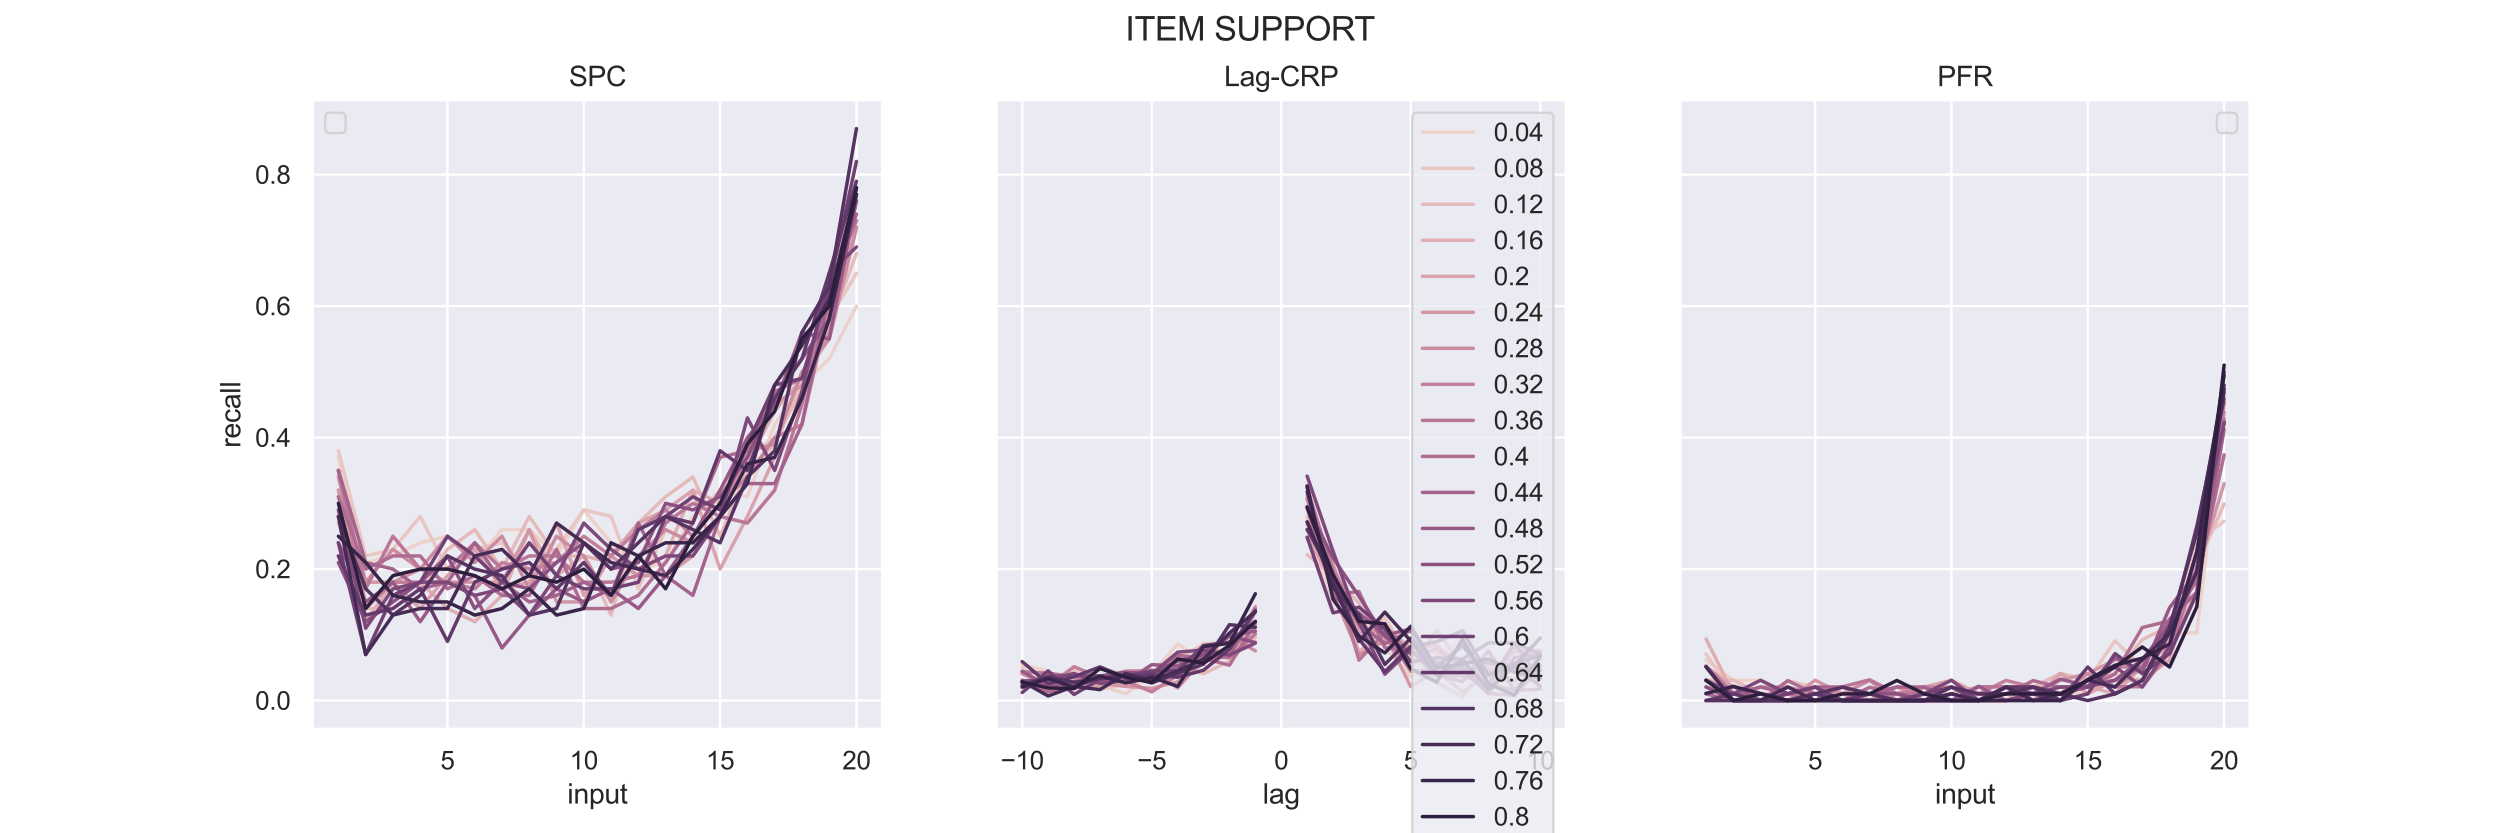 <?xml version="1.0" encoding="utf-8" standalone="no"?>
<!DOCTYPE svg PUBLIC "-//W3C//DTD SVG 1.1//EN"
  "http://www.w3.org/Graphics/SVG/1.1/DTD/svg11.dtd">
<svg height="360pt" version="1.1" viewBox="0 0 1080 360" width="1080pt" xmlns="http://www.w3.org/2000/svg" xmlns:xlink="http://www.w3.org/1999/xlink">
 <defs>
  <style type="text/css">*{stroke-linecap:butt;stroke-linejoin:round;}</style>
 </defs>
 <g id="figure_1">
  <g id="patch_1">
   <path d="M 0 360 
L 1080 360 
L 1080 0 
L 0 0 
z
" style="fill:#ffffff;"/>
  </g>
  <g id="axes_1">
   <g id="patch_2">
    <path d="M 135 315 
L 381.176 315 
L 381.176 43.2 
L 135 43.2 
z
" style="fill:#eaeaf2;"/>
   </g>
   <g id="matplotlib.axis_1">
    <g id="xtick_1">
     <g id="line2d_1">
      <path clip-path="url(#pab3454f0e7)" d="M 193.305 315 
L 193.305 43.2 
" style="fill:none;stroke:#ffffff;stroke-linecap:round;"/>
     </g>
     <g id="text_1">
      <!-- 5 -->
      <g style="fill:#262626;" transform="translate(190.246 332.374)scale(0.11 -0.11)">
       <defs>
        <path d="M 266 1200 
L 856 1250 
Q 922 819 1161 601 
Q 1400 384 1738 384 
Q 2144 384 2425 690 
Q 2706 997 2706 1503 
Q 2706 1984 2436 2262 
Q 2166 2541 1728 2541 
Q 1456 2541 1237 2417 
Q 1019 2294 894 2097 
L 366 2166 
L 809 4519 
L 3088 4519 
L 3088 3981 
L 1259 3981 
L 1013 2750 
Q 1425 3038 1878 3038 
Q 2478 3038 2890 2622 
Q 3303 2206 3303 1553 
Q 3303 931 2941 478 
Q 2500 -78 1738 -78 
Q 1113 -78 717 272 
Q 322 622 266 1200 
z
" id="ArialMT-35" transform="scale(0.016)"/>
       </defs>
       <use xlink:href="#ArialMT-35"/>
      </g>
     </g>
    </g>
    <g id="xtick_2">
     <g id="line2d_2">
      <path clip-path="url(#pab3454f0e7)" d="M 252.199 315 
L 252.199 43.2 
" style="fill:none;stroke:#ffffff;stroke-linecap:round;"/>
     </g>
     <g id="text_2">
      <!-- 10 -->
      <g style="fill:#262626;" transform="translate(246.082 332.374)scale(0.11 -0.11)">
       <defs>
        <path d="M 2384 0 
L 1822 0 
L 1822 3584 
Q 1619 3391 1289 3197 
Q 959 3003 697 2906 
L 697 3450 
Q 1169 3672 1522 3987 
Q 1875 4303 2022 4600 
L 2384 4600 
L 2384 0 
z
" id="ArialMT-31" transform="scale(0.016)"/>
        <path d="M 266 2259 
Q 266 3072 433 3567 
Q 600 4063 929 4331 
Q 1259 4600 1759 4600 
Q 2128 4600 2406 4451 
Q 2684 4303 2865 4023 
Q 3047 3744 3150 3342 
Q 3253 2941 3253 2259 
Q 3253 1453 3087 958 
Q 2922 463 2592 192 
Q 2263 -78 1759 -78 
Q 1097 -78 719 397 
Q 266 969 266 2259 
z
M 844 2259 
Q 844 1131 1108 757 
Q 1372 384 1759 384 
Q 2147 384 2411 759 
Q 2675 1134 2675 2259 
Q 2675 3391 2411 3762 
Q 2147 4134 1753 4134 
Q 1366 4134 1134 3806 
Q 844 3388 844 2259 
z
" id="ArialMT-30" transform="scale(0.016)"/>
       </defs>
       <use xlink:href="#ArialMT-31"/>
       <use x="55.615" xlink:href="#ArialMT-30"/>
      </g>
     </g>
    </g>
    <g id="xtick_3">
     <g id="line2d_3">
      <path clip-path="url(#pab3454f0e7)" d="M 311.093 315 
L 311.093 43.2 
" style="fill:none;stroke:#ffffff;stroke-linecap:round;"/>
     </g>
     <g id="text_3">
      <!-- 15 -->
      <g style="fill:#262626;" transform="translate(304.976 332.374)scale(0.11 -0.11)">
       <use xlink:href="#ArialMT-31"/>
       <use x="55.615" xlink:href="#ArialMT-35"/>
      </g>
     </g>
    </g>
    <g id="xtick_4">
     <g id="line2d_4">
      <path clip-path="url(#pab3454f0e7)" d="M 369.987 315 
L 369.987 43.2 
" style="fill:none;stroke:#ffffff;stroke-linecap:round;"/>
     </g>
     <g id="text_4">
      <!-- 20 -->
      <g style="fill:#262626;" transform="translate(363.87 332.374)scale(0.11 -0.11)">
       <defs>
        <path d="M 3222 541 
L 3222 0 
L 194 0 
Q 188 203 259 391 
Q 375 700 629 1000 
Q 884 1300 1366 1694 
Q 2113 2306 2375 2664 
Q 2638 3022 2638 3341 
Q 2638 3675 2398 3904 
Q 2159 4134 1775 4134 
Q 1369 4134 1125 3890 
Q 881 3647 878 3216 
L 300 3275 
Q 359 3922 746 4261 
Q 1134 4600 1788 4600 
Q 2447 4600 2831 4234 
Q 3216 3869 3216 3328 
Q 3216 3053 3103 2787 
Q 2991 2522 2730 2228 
Q 2469 1934 1863 1422 
Q 1356 997 1212 845 
Q 1069 694 975 541 
L 3222 541 
z
" id="ArialMT-32" transform="scale(0.016)"/>
       </defs>
       <use xlink:href="#ArialMT-32"/>
       <use x="55.615" xlink:href="#ArialMT-30"/>
      </g>
     </g>
    </g>
    <g id="text_5">
     <!-- input -->
     <g style="fill:#262626;" transform="translate(245.079 347.149)scale(0.12 -0.12)">
      <defs>
       <path d="M 425 3934 
L 425 4581 
L 988 4581 
L 988 3934 
L 425 3934 
z
M 425 0 
L 425 3319 
L 988 3319 
L 988 0 
L 425 0 
z
" id="ArialMT-69" transform="scale(0.016)"/>
       <path d="M 422 0 
L 422 3319 
L 928 3319 
L 928 2847 
Q 1294 3394 1984 3394 
Q 2284 3394 2536 3286 
Q 2788 3178 2913 3003 
Q 3038 2828 3088 2588 
Q 3119 2431 3119 2041 
L 3119 0 
L 2556 0 
L 2556 2019 
Q 2556 2363 2490 2533 
Q 2425 2703 2258 2804 
Q 2091 2906 1866 2906 
Q 1506 2906 1245 2678 
Q 984 2450 984 1813 
L 984 0 
L 422 0 
z
" id="ArialMT-6e" transform="scale(0.016)"/>
       <path d="M 422 -1272 
L 422 3319 
L 934 3319 
L 934 2888 
Q 1116 3141 1344 3267 
Q 1572 3394 1897 3394 
Q 2322 3394 2647 3175 
Q 2972 2956 3137 2557 
Q 3303 2159 3303 1684 
Q 3303 1175 3120 767 
Q 2938 359 2589 142 
Q 2241 -75 1856 -75 
Q 1575 -75 1351 44 
Q 1128 163 984 344 
L 984 -1272 
L 422 -1272 
z
M 931 1641 
Q 931 1000 1190 694 
Q 1450 388 1819 388 
Q 2194 388 2461 705 
Q 2728 1022 2728 1688 
Q 2728 2322 2467 2637 
Q 2206 2953 1844 2953 
Q 1484 2953 1207 2617 
Q 931 2281 931 1641 
z
" id="ArialMT-70" transform="scale(0.016)"/>
       <path d="M 2597 0 
L 2597 488 
Q 2209 -75 1544 -75 
Q 1250 -75 995 37 
Q 741 150 617 320 
Q 494 491 444 738 
Q 409 903 409 1263 
L 409 3319 
L 972 3319 
L 972 1478 
Q 972 1038 1006 884 
Q 1059 663 1231 536 
Q 1403 409 1656 409 
Q 1909 409 2131 539 
Q 2353 669 2445 892 
Q 2538 1116 2538 1541 
L 2538 3319 
L 3100 3319 
L 3100 0 
L 2597 0 
z
" id="ArialMT-75" transform="scale(0.016)"/>
       <path d="M 1650 503 
L 1731 6 
Q 1494 -44 1306 -44 
Q 1000 -44 831 53 
Q 663 150 594 308 
Q 525 466 525 972 
L 525 2881 
L 113 2881 
L 113 3319 
L 525 3319 
L 525 4141 
L 1084 4478 
L 1084 3319 
L 1650 3319 
L 1650 2881 
L 1084 2881 
L 1084 941 
Q 1084 700 1114 631 
Q 1144 563 1211 522 
Q 1278 481 1403 481 
Q 1497 481 1650 503 
z
" id="ArialMT-74" transform="scale(0.016)"/>
      </defs>
      <use xlink:href="#ArialMT-69"/>
      <use x="22.217" xlink:href="#ArialMT-6e"/>
      <use x="77.832" xlink:href="#ArialMT-70"/>
      <use x="133.447" xlink:href="#ArialMT-75"/>
      <use x="189.062" xlink:href="#ArialMT-74"/>
     </g>
    </g>
   </g>
   <g id="matplotlib.axis_2">
    <g id="ytick_1">
     <g id="line2d_5">
      <path clip-path="url(#pab3454f0e7)" d="M 135 302.645 
L 381.176 302.645 
" style="fill:none;stroke:#ffffff;stroke-linecap:round;"/>
     </g>
     <g id="text_6">
      <!-- 0.0 -->
      <g style="fill:#262626;" transform="translate(110.21 306.582)scale(0.11 -0.11)">
       <defs>
        <path d="M 581 0 
L 581 641 
L 1222 641 
L 1222 0 
L 581 0 
z
" id="ArialMT-2e" transform="scale(0.016)"/>
       </defs>
       <use xlink:href="#ArialMT-30"/>
       <use x="55.615" xlink:href="#ArialMT-2e"/>
       <use x="83.398" xlink:href="#ArialMT-30"/>
      </g>
     </g>
    </g>
    <g id="ytick_2">
     <g id="line2d_6">
      <path clip-path="url(#pab3454f0e7)" d="M 135 245.843 
L 381.176 245.843 
" style="fill:none;stroke:#ffffff;stroke-linecap:round;"/>
     </g>
     <g id="text_7">
      <!-- 0.2 -->
      <g style="fill:#262626;" transform="translate(110.21 249.78)scale(0.11 -0.11)">
       <use xlink:href="#ArialMT-30"/>
       <use x="55.615" xlink:href="#ArialMT-2e"/>
       <use x="83.398" xlink:href="#ArialMT-32"/>
      </g>
     </g>
    </g>
    <g id="ytick_3">
     <g id="line2d_7">
      <path clip-path="url(#pab3454f0e7)" d="M 135 189.04 
L 381.176 189.04 
" style="fill:none;stroke:#ffffff;stroke-linecap:round;"/>
     </g>
     <g id="text_8">
      <!-- 0.4 -->
      <g style="fill:#262626;" transform="translate(110.21 192.977)scale(0.11 -0.11)">
       <defs>
        <path d="M 2069 0 
L 2069 1097 
L 81 1097 
L 81 1613 
L 2172 4581 
L 2631 4581 
L 2631 1613 
L 3250 1613 
L 3250 1097 
L 2631 1097 
L 2631 0 
L 2069 0 
z
M 2069 1613 
L 2069 3678 
L 634 1613 
L 2069 1613 
z
" id="ArialMT-34" transform="scale(0.016)"/>
       </defs>
       <use xlink:href="#ArialMT-30"/>
       <use x="55.615" xlink:href="#ArialMT-2e"/>
       <use x="83.398" xlink:href="#ArialMT-34"/>
      </g>
     </g>
    </g>
    <g id="ytick_4">
     <g id="line2d_8">
      <path clip-path="url(#pab3454f0e7)" d="M 135 132.238 
L 381.176 132.238 
" style="fill:none;stroke:#ffffff;stroke-linecap:round;"/>
     </g>
     <g id="text_9">
      <!-- 0.6 -->
      <g style="fill:#262626;" transform="translate(110.21 136.175)scale(0.11 -0.11)">
       <defs>
        <path d="M 3184 3459 
L 2625 3416 
Q 2550 3747 2413 3897 
Q 2184 4138 1850 4138 
Q 1581 4138 1378 3988 
Q 1113 3794 959 3422 
Q 806 3050 800 2363 
Q 1003 2672 1297 2822 
Q 1591 2972 1913 2972 
Q 2475 2972 2870 2558 
Q 3266 2144 3266 1488 
Q 3266 1056 3080 686 
Q 2894 316 2569 119 
Q 2244 -78 1831 -78 
Q 1128 -78 684 439 
Q 241 956 241 2144 
Q 241 3472 731 4075 
Q 1159 4600 1884 4600 
Q 2425 4600 2770 4297 
Q 3116 3994 3184 3459 
z
M 888 1484 
Q 888 1194 1011 928 
Q 1134 663 1356 523 
Q 1578 384 1822 384 
Q 2178 384 2434 671 
Q 2691 959 2691 1453 
Q 2691 1928 2437 2201 
Q 2184 2475 1800 2475 
Q 1419 2475 1153 2201 
Q 888 1928 888 1484 
z
" id="ArialMT-36" transform="scale(0.016)"/>
       </defs>
       <use xlink:href="#ArialMT-30"/>
       <use x="55.615" xlink:href="#ArialMT-2e"/>
       <use x="83.398" xlink:href="#ArialMT-36"/>
      </g>
     </g>
    </g>
    <g id="ytick_5">
     <g id="line2d_9">
      <path clip-path="url(#pab3454f0e7)" d="M 135 75.435 
L 381.176 75.435 
" style="fill:none;stroke:#ffffff;stroke-linecap:round;"/>
     </g>
     <g id="text_10">
      <!-- 0.8 -->
      <g style="fill:#262626;" transform="translate(110.21 79.372)scale(0.11 -0.11)">
       <defs>
        <path d="M 1131 2484 
Q 781 2613 612 2850 
Q 444 3088 444 3419 
Q 444 3919 803 4259 
Q 1163 4600 1759 4600 
Q 2359 4600 2725 4251 
Q 3091 3903 3091 3403 
Q 3091 3084 2923 2848 
Q 2756 2613 2416 2484 
Q 2838 2347 3058 2040 
Q 3278 1734 3278 1309 
Q 3278 722 2862 322 
Q 2447 -78 1769 -78 
Q 1091 -78 675 323 
Q 259 725 259 1325 
Q 259 1772 486 2073 
Q 713 2375 1131 2484 
z
M 1019 3438 
Q 1019 3113 1228 2906 
Q 1438 2700 1772 2700 
Q 2097 2700 2305 2904 
Q 2513 3109 2513 3406 
Q 2513 3716 2298 3927 
Q 2084 4138 1766 4138 
Q 1444 4138 1231 3931 
Q 1019 3725 1019 3438 
z
M 838 1322 
Q 838 1081 952 856 
Q 1066 631 1291 507 
Q 1516 384 1775 384 
Q 2178 384 2440 643 
Q 2703 903 2703 1303 
Q 2703 1709 2433 1975 
Q 2163 2241 1756 2241 
Q 1359 2241 1098 1978 
Q 838 1716 838 1322 
z
" id="ArialMT-38" transform="scale(0.016)"/>
       </defs>
       <use xlink:href="#ArialMT-30"/>
       <use x="55.615" xlink:href="#ArialMT-2e"/>
       <use x="83.398" xlink:href="#ArialMT-38"/>
      </g>
     </g>
    </g>
    <g id="text_11">
     <!-- recall -->
     <g style="fill:#262626;" transform="translate(103.825 193.437)rotate(-90)scale(0.12 -0.12)">
      <defs>
       <path d="M 416 0 
L 416 3319 
L 922 3319 
L 922 2816 
Q 1116 3169 1280 3281 
Q 1444 3394 1641 3394 
Q 1925 3394 2219 3213 
L 2025 2691 
Q 1819 2813 1613 2813 
Q 1428 2813 1281 2702 
Q 1134 2591 1072 2394 
Q 978 2094 978 1738 
L 978 0 
L 416 0 
z
" id="ArialMT-72" transform="scale(0.016)"/>
       <path d="M 2694 1069 
L 3275 997 
Q 3138 488 2766 206 
Q 2394 -75 1816 -75 
Q 1088 -75 661 373 
Q 234 822 234 1631 
Q 234 2469 665 2931 
Q 1097 3394 1784 3394 
Q 2450 3394 2872 2941 
Q 3294 2488 3294 1666 
Q 3294 1616 3291 1516 
L 816 1516 
Q 847 969 1125 678 
Q 1403 388 1819 388 
Q 2128 388 2347 550 
Q 2566 713 2694 1069 
z
M 847 1978 
L 2700 1978 
Q 2663 2397 2488 2606 
Q 2219 2931 1791 2931 
Q 1403 2931 1139 2672 
Q 875 2413 847 1978 
z
" id="ArialMT-65" transform="scale(0.016)"/>
       <path d="M 2588 1216 
L 3141 1144 
Q 3050 572 2676 248 
Q 2303 -75 1759 -75 
Q 1078 -75 664 370 
Q 250 816 250 1647 
Q 250 2184 428 2587 
Q 606 2991 970 3192 
Q 1334 3394 1763 3394 
Q 2303 3394 2647 3120 
Q 2991 2847 3088 2344 
L 2541 2259 
Q 2463 2594 2264 2762 
Q 2066 2931 1784 2931 
Q 1359 2931 1093 2626 
Q 828 2322 828 1663 
Q 828 994 1084 691 
Q 1341 388 1753 388 
Q 2084 388 2306 591 
Q 2528 794 2588 1216 
z
" id="ArialMT-63" transform="scale(0.016)"/>
       <path d="M 2588 409 
Q 2275 144 1986 34 
Q 1697 -75 1366 -75 
Q 819 -75 525 192 
Q 231 459 231 875 
Q 231 1119 342 1320 
Q 453 1522 633 1644 
Q 813 1766 1038 1828 
Q 1203 1872 1538 1913 
Q 2219 1994 2541 2106 
Q 2544 2222 2544 2253 
Q 2544 2597 2384 2738 
Q 2169 2928 1744 2928 
Q 1347 2928 1158 2789 
Q 969 2650 878 2297 
L 328 2372 
Q 403 2725 575 2942 
Q 747 3159 1072 3276 
Q 1397 3394 1825 3394 
Q 2250 3394 2515 3294 
Q 2781 3194 2906 3042 
Q 3031 2891 3081 2659 
Q 3109 2516 3109 2141 
L 3109 1391 
Q 3109 606 3145 398 
Q 3181 191 3288 0 
L 2700 0 
Q 2613 175 2588 409 
z
M 2541 1666 
Q 2234 1541 1622 1453 
Q 1275 1403 1131 1340 
Q 988 1278 909 1158 
Q 831 1038 831 891 
Q 831 666 1001 516 
Q 1172 366 1500 366 
Q 1825 366 2078 508 
Q 2331 650 2450 897 
Q 2541 1088 2541 1459 
L 2541 1666 
z
" id="ArialMT-61" transform="scale(0.016)"/>
       <path d="M 409 0 
L 409 4581 
L 972 4581 
L 972 0 
L 409 0 
z
" id="ArialMT-6c" transform="scale(0.016)"/>
      </defs>
      <use xlink:href="#ArialMT-72"/>
      <use x="33.301" xlink:href="#ArialMT-65"/>
      <use x="88.916" xlink:href="#ArialMT-63"/>
      <use x="138.916" xlink:href="#ArialMT-61"/>
      <use x="194.531" xlink:href="#ArialMT-6c"/>
      <use x="216.748" xlink:href="#ArialMT-6c"/>
     </g>
    </g>
   </g>
   <g id="line2d_10">
    <path clip-path="url(#pab3454f0e7)" d="M 146.19 197.561 
L 157.969 243.003 
L 169.747 240.163 
L 181.526 234.482 
L 193.305 231.642 
L 205.084 243.003 
L 216.863 228.802 
L 228.641 228.802 
L 240.42 240.163 
L 252.199 220.282 
L 263.978 234.482 
L 275.756 245.843 
L 287.535 243.003 
L 299.314 223.122 
L 311.093 211.761 
L 322.872 214.602 
L 334.65 183.36 
L 346.429 166.319 
L 358.208 154.959 
L 369.987 132.238 
" style="fill:none;stroke:#edd1cb;stroke-linecap:round;stroke-width:1.5;"/>
   </g>
   <g id="line2d_11">
    <path clip-path="url(#pab3454f0e7)" d="M 146.19 194.721 
L 157.969 240.163 
L 169.747 237.323 
L 181.526 223.122 
L 193.305 245.843 
L 205.084 237.323 
L 216.863 234.482 
L 228.641 245.843 
L 240.42 237.323 
L 252.199 220.282 
L 263.978 223.122 
L 275.756 254.363 
L 287.535 228.802 
L 299.314 234.482 
L 311.093 211.761 
L 322.872 197.561 
L 334.65 189.04 
L 346.429 169.16 
L 358.208 137.918 
L 369.987 118.037 
" style="fill:none;stroke:#e9c6c2;stroke-linecap:round;stroke-width:1.5;"/>
   </g>
   <g id="line2d_12">
    <path clip-path="url(#pab3454f0e7)" d="M 146.19 225.962 
L 157.969 262.884 
L 169.747 262.884 
L 181.526 254.363 
L 193.305 237.323 
L 205.084 228.802 
L 216.863 245.843 
L 228.641 223.122 
L 240.42 240.163 
L 252.199 240.163 
L 263.978 265.724 
L 275.756 225.962 
L 287.535 214.602 
L 299.314 206.081 
L 311.093 231.642 
L 322.872 203.241 
L 334.65 191.881 
L 346.429 166.319 
L 358.208 140.758 
L 369.987 109.517 
" style="fill:none;stroke:#e5baba;stroke-linecap:round;stroke-width:1.5;"/>
   </g>
   <g id="line2d_13">
    <path clip-path="url(#pab3454f0e7)" d="M 146.19 211.761 
L 157.969 268.564 
L 169.747 251.523 
L 181.526 251.523 
L 193.305 262.884 
L 205.084 268.564 
L 216.863 257.203 
L 228.641 228.802 
L 240.42 248.683 
L 252.199 240.163 
L 263.978 243.003 
L 275.756 245.843 
L 287.535 240.163 
L 299.314 211.761 
L 311.093 217.442 
L 322.872 200.401 
L 334.65 177.68 
L 346.429 163.479 
L 358.208 146.439 
L 369.987 98.156 
" style="fill:none;stroke:#dfaeb2;stroke-linecap:round;stroke-width:1.5;"/>
   </g>
   <g id="line2d_14">
    <path clip-path="url(#pab3454f0e7)" d="M 146.19 214.602 
L 157.969 260.044 
L 169.747 251.523 
L 181.526 262.884 
L 193.305 248.683 
L 205.084 237.323 
L 216.863 254.363 
L 228.641 251.523 
L 240.42 225.962 
L 252.199 257.203 
L 263.978 240.163 
L 275.756 225.962 
L 287.535 220.282 
L 299.314 211.761 
L 311.093 245.843 
L 322.872 223.122 
L 334.65 197.561 
L 346.429 172 
L 358.208 118.037 
L 369.987 86.796 
" style="fill:none;stroke:#daa2ac;stroke-linecap:round;stroke-width:1.5;"/>
   </g>
   <g id="line2d_15">
    <path clip-path="url(#pab3454f0e7)" d="M 146.19 211.761 
L 157.969 251.523 
L 169.747 251.523 
L 181.526 245.843 
L 193.305 251.523 
L 205.084 251.523 
L 216.863 251.523 
L 228.641 228.802 
L 240.42 260.044 
L 252.199 260.044 
L 263.978 240.163 
L 275.756 248.683 
L 287.535 248.683 
L 299.314 240.163 
L 311.093 223.122 
L 322.872 197.561 
L 334.65 174.84 
L 346.429 166.319 
L 358.208 143.598 
L 369.987 98.156 
" style="fill:none;stroke:#d396a5;stroke-linecap:round;stroke-width:1.5;"/>
   </g>
   <g id="line2d_16">
    <path clip-path="url(#pab3454f0e7)" d="M 146.19 206.081 
L 157.969 251.523 
L 169.747 237.323 
L 181.526 245.843 
L 193.305 231.642 
L 205.084 243.003 
L 216.863 231.642 
L 228.641 254.363 
L 240.42 231.642 
L 252.199 240.163 
L 263.978 260.044 
L 275.756 240.163 
L 287.535 228.802 
L 299.314 234.482 
L 311.093 223.122 
L 322.872 194.721 
L 334.65 191.881 
L 346.429 160.639 
L 358.208 146.439 
L 369.987 98.156 
" style="fill:none;stroke:#cb8ca0;stroke-linecap:round;stroke-width:1.5;"/>
   </g>
   <g id="line2d_17">
    <path clip-path="url(#pab3454f0e7)" d="M 146.19 203.241 
L 157.969 262.884 
L 169.747 251.523 
L 181.526 251.523 
L 193.305 251.523 
L 205.084 254.363 
L 216.863 243.003 
L 228.641 245.843 
L 240.42 243.003 
L 252.199 231.642 
L 263.978 240.163 
L 275.756 228.802 
L 287.535 220.282 
L 299.314 231.642 
L 311.093 217.442 
L 322.872 206.081 
L 334.65 189.04 
L 346.429 183.36 
L 358.208 132.238 
L 369.987 86.796 
" style="fill:none;stroke:#c2809b;stroke-linecap:round;stroke-width:1.5;"/>
   </g>
   <g id="line2d_18">
    <path clip-path="url(#pab3454f0e7)" d="M 146.19 203.241 
L 157.969 254.363 
L 169.747 231.642 
L 181.526 245.843 
L 193.305 245.843 
L 205.084 234.482 
L 216.863 245.843 
L 228.641 240.163 
L 240.42 240.163 
L 252.199 251.523 
L 263.978 251.523 
L 275.756 248.683 
L 287.535 225.962 
L 299.314 217.442 
L 311.093 223.122 
L 322.872 225.962 
L 334.65 211.761 
L 346.429 174.84 
L 358.208 123.718 
L 369.987 95.316 
" style="fill:none;stroke:#ba7696;stroke-linecap:round;stroke-width:1.5;"/>
   </g>
   <g id="line2d_19">
    <path clip-path="url(#pab3454f0e7)" d="M 146.19 214.602 
L 157.969 245.843 
L 169.747 240.163 
L 181.526 240.163 
L 193.305 254.363 
L 205.084 248.683 
L 216.863 257.203 
L 228.641 257.203 
L 240.42 237.323 
L 252.199 262.884 
L 263.978 262.884 
L 275.756 257.203 
L 287.535 243.003 
L 299.314 225.962 
L 311.093 197.561 
L 322.872 194.721 
L 334.65 169.16 
L 346.429 163.479 
L 358.208 126.558 
L 369.987 86.796 
" style="fill:none;stroke:#af6c91;stroke-linecap:round;stroke-width:1.5;"/>
   </g>
   <g id="line2d_20">
    <path clip-path="url(#pab3454f0e7)" d="M 146.19 203.241 
L 157.969 243.003 
L 169.747 245.843 
L 181.526 254.363 
L 193.305 251.523 
L 205.084 234.482 
L 216.863 251.523 
L 228.641 260.044 
L 240.42 257.203 
L 252.199 251.523 
L 263.978 257.203 
L 275.756 225.962 
L 287.535 248.683 
L 299.314 257.203 
L 311.093 223.122 
L 322.872 208.921 
L 334.65 208.921 
L 346.429 183.36 
L 358.208 126.558 
L 369.987 92.476 
" style="fill:none;stroke:#a4638d;stroke-linecap:round;stroke-width:1.5;"/>
   </g>
   <g id="line2d_21">
    <path clip-path="url(#pab3454f0e7)" d="M 146.19 234.482 
L 157.969 260.044 
L 169.747 251.523 
L 181.526 268.564 
L 193.305 251.523 
L 205.084 257.203 
L 216.863 279.924 
L 228.641 265.724 
L 240.42 254.363 
L 252.199 260.044 
L 263.978 254.363 
L 275.756 262.884 
L 287.535 248.683 
L 299.314 231.642 
L 311.093 211.761 
L 322.872 189.04 
L 334.65 174.84 
L 346.429 143.598 
L 358.208 146.439 
L 369.987 86.796 
" style="fill:none;stroke:#985987;stroke-linecap:round;stroke-width:1.5;"/>
   </g>
   <g id="line2d_22">
    <path clip-path="url(#pab3454f0e7)" d="M 146.19 243.003 
L 157.969 268.564 
L 169.747 260.044 
L 181.526 251.523 
L 193.305 240.163 
L 205.084 262.884 
L 216.863 251.523 
L 228.641 254.363 
L 240.42 243.003 
L 252.199 234.482 
L 263.978 245.843 
L 275.756 243.003 
L 287.535 217.442 
L 299.314 220.282 
L 311.093 214.602 
L 322.872 197.561 
L 334.65 172 
L 346.429 154.959 
L 358.208 137.918 
L 369.987 83.956 
" style="fill:none;stroke:#8c5181;stroke-linecap:round;stroke-width:1.5;"/>
   </g>
   <g id="line2d_23">
    <path clip-path="url(#pab3454f0e7)" d="M 146.19 220.282 
L 157.969 271.404 
L 169.747 254.363 
L 181.526 251.523 
L 193.305 251.523 
L 205.084 257.203 
L 216.863 254.363 
L 228.641 265.724 
L 240.42 248.683 
L 252.199 225.962 
L 263.978 237.323 
L 275.756 245.843 
L 287.535 240.163 
L 299.314 240.163 
L 311.093 223.122 
L 322.872 180.52 
L 334.65 203.241 
L 346.429 169.16 
L 358.208 118.037 
L 369.987 106.677 
" style="fill:none;stroke:#7e497a;stroke-linecap:round;stroke-width:1.5;"/>
   </g>
   <g id="line2d_24">
    <path clip-path="url(#pab3454f0e7)" d="M 146.19 234.482 
L 157.969 282.765 
L 169.747 257.203 
L 181.526 251.523 
L 193.305 231.642 
L 205.084 240.163 
L 216.863 251.523 
L 228.641 234.482 
L 240.42 248.683 
L 252.199 254.363 
L 263.978 254.363 
L 275.756 251.523 
L 287.535 223.122 
L 299.314 214.602 
L 311.093 220.282 
L 322.872 191.881 
L 334.65 166.319 
L 346.429 163.479 
L 358.208 123.718 
L 369.987 69.755 
" style="fill:none;stroke:#714173;stroke-linecap:round;stroke-width:1.5;"/>
   </g>
   <g id="line2d_25">
    <path clip-path="url(#pab3454f0e7)" d="M 146.19 240.163 
L 157.969 265.724 
L 169.747 262.884 
L 181.526 254.363 
L 193.305 277.084 
L 205.084 251.523 
L 216.863 245.843 
L 228.641 243.003 
L 240.42 254.363 
L 252.199 243.003 
L 263.978 257.203 
L 275.756 228.802 
L 287.535 223.122 
L 299.314 225.962 
L 311.093 194.721 
L 322.872 203.241 
L 334.65 172 
L 346.429 154.959 
L 358.208 118.037 
L 369.987 78.276 
" style="fill:none;stroke:#62396a;stroke-linecap:round;stroke-width:1.5;"/>
   </g>
   <g id="line2d_26">
    <path clip-path="url(#pab3454f0e7)" d="M 146.19 223.122 
L 157.969 254.363 
L 169.747 265.724 
L 181.526 257.203 
L 193.305 240.163 
L 205.084 245.843 
L 216.863 248.683 
L 228.641 265.724 
L 240.42 262.884 
L 252.199 234.482 
L 263.978 245.843 
L 275.756 234.482 
L 287.535 223.122 
L 299.314 228.802 
L 311.093 234.482 
L 322.872 206.081 
L 334.65 194.721 
L 346.429 143.598 
L 358.208 123.718 
L 369.987 55.555 
" style="fill:none;stroke:#553361;stroke-linecap:round;stroke-width:1.5;"/>
   </g>
   <g id="line2d_27">
    <path clip-path="url(#pab3454f0e7)" d="M 146.19 223.122 
L 157.969 282.765 
L 169.747 265.724 
L 181.526 262.884 
L 193.305 262.884 
L 205.084 240.163 
L 216.863 237.323 
L 228.641 248.683 
L 240.42 225.962 
L 252.199 234.482 
L 263.978 243.003 
L 275.756 245.843 
L 287.535 248.683 
L 299.314 237.323 
L 311.093 223.122 
L 322.872 208.921 
L 334.65 166.319 
L 346.429 149.279 
L 358.208 129.398 
L 369.987 81.116 
" style="fill:none;stroke:#462b55;stroke-linecap:round;stroke-width:1.5;"/>
   </g>
   <g id="line2d_28">
    <path clip-path="url(#pab3454f0e7)" d="M 146.19 231.642 
L 157.969 243.003 
L 169.747 257.203 
L 181.526 260.044 
L 193.305 260.044 
L 205.084 265.724 
L 216.863 262.884 
L 228.641 254.363 
L 240.42 265.724 
L 252.199 262.884 
L 263.978 234.482 
L 275.756 240.163 
L 287.535 234.482 
L 299.314 234.482 
L 311.093 223.122 
L 322.872 200.401 
L 334.65 197.561 
L 346.429 172 
L 358.208 137.918 
L 369.987 83.956 
" style="fill:none;stroke:#39254a;stroke-linecap:round;stroke-width:1.5;"/>
   </g>
   <g id="line2d_29">
    <path clip-path="url(#pab3454f0e7)" d="M 146.19 217.442 
L 157.969 262.884 
L 169.747 248.683 
L 181.526 245.843 
L 193.305 245.843 
L 205.084 248.683 
L 216.863 254.363 
L 228.641 248.683 
L 240.42 251.523 
L 252.199 245.843 
L 263.978 257.203 
L 275.756 240.163 
L 287.535 254.363 
L 299.314 231.642 
L 311.093 217.442 
L 322.872 191.881 
L 334.65 177.68 
L 346.429 146.439 
L 358.208 132.238 
L 369.987 81.116 
" style="fill:none;stroke:#2d1e3e;stroke-linecap:round;stroke-width:1.5;"/>
   </g>
   <g id="line2d_30"/>
   <g id="line2d_31"/>
   <g id="line2d_32"/>
   <g id="line2d_33"/>
   <g id="line2d_34"/>
   <g id="patch_3">
    <path d="M 135 315 
L 135 43.2 
" style="fill:none;stroke:#ffffff;stroke-linecap:square;stroke-linejoin:miter;stroke-width:1.25;"/>
   </g>
   <g id="patch_4">
    <path d="M 381.176 315 
L 381.176 43.2 
" style="fill:none;stroke:#ffffff;stroke-linecap:square;stroke-linejoin:miter;stroke-width:1.25;"/>
   </g>
   <g id="patch_5">
    <path d="M 135 315 
L 381.176 315 
" style="fill:none;stroke:#ffffff;stroke-linecap:square;stroke-linejoin:miter;stroke-width:1.25;"/>
   </g>
   <g id="patch_6">
    <path d="M 135 43.2 
L 381.176 43.2 
" style="fill:none;stroke:#ffffff;stroke-linecap:square;stroke-linejoin:miter;stroke-width:1.25;"/>
   </g>
   <g id="text_12">
    <!-- SPC -->
    <g style="fill:#262626;" transform="translate(245.751 37.2)scale(0.12 -0.12)">
     <defs>
      <path d="M 288 1472 
L 859 1522 
Q 900 1178 1048 958 
Q 1197 738 1509 602 
Q 1822 466 2213 466 
Q 2559 466 2825 569 
Q 3091 672 3220 851 
Q 3350 1031 3350 1244 
Q 3350 1459 3225 1620 
Q 3100 1781 2813 1891 
Q 2628 1963 1997 2114 
Q 1366 2266 1113 2400 
Q 784 2572 623 2826 
Q 463 3081 463 3397 
Q 463 3744 659 4045 
Q 856 4347 1234 4503 
Q 1613 4659 2075 4659 
Q 2584 4659 2973 4495 
Q 3363 4331 3572 4012 
Q 3781 3694 3797 3291 
L 3216 3247 
Q 3169 3681 2898 3903 
Q 2628 4125 2100 4125 
Q 1550 4125 1298 3923 
Q 1047 3722 1047 3438 
Q 1047 3191 1225 3031 
Q 1400 2872 2139 2705 
Q 2878 2538 3153 2413 
Q 3553 2228 3743 1945 
Q 3934 1663 3934 1294 
Q 3934 928 3725 604 
Q 3516 281 3123 101 
Q 2731 -78 2241 -78 
Q 1619 -78 1198 103 
Q 778 284 539 648 
Q 300 1013 288 1472 
z
" id="ArialMT-53" transform="scale(0.016)"/>
      <path d="M 494 0 
L 494 4581 
L 2222 4581 
Q 2678 4581 2919 4538 
Q 3256 4481 3484 4323 
Q 3713 4166 3852 3881 
Q 3991 3597 3991 3256 
Q 3991 2672 3619 2267 
Q 3247 1863 2275 1863 
L 1100 1863 
L 1100 0 
L 494 0 
z
M 1100 2403 
L 2284 2403 
Q 2872 2403 3119 2622 
Q 3366 2841 3366 3238 
Q 3366 3525 3220 3729 
Q 3075 3934 2838 4000 
Q 2684 4041 2272 4041 
L 1100 4041 
L 1100 2403 
z
" id="ArialMT-50" transform="scale(0.016)"/>
      <path d="M 3763 1606 
L 4369 1453 
Q 4178 706 3683 314 
Q 3188 -78 2472 -78 
Q 1731 -78 1267 223 
Q 803 525 561 1097 
Q 319 1669 319 2325 
Q 319 3041 592 3573 
Q 866 4106 1370 4382 
Q 1875 4659 2481 4659 
Q 3169 4659 3637 4309 
Q 4106 3959 4291 3325 
L 3694 3184 
Q 3534 3684 3231 3912 
Q 2928 4141 2469 4141 
Q 1941 4141 1586 3887 
Q 1231 3634 1087 3207 
Q 944 2781 944 2328 
Q 944 1744 1114 1308 
Q 1284 872 1643 656 
Q 2003 441 2422 441 
Q 2931 441 3284 734 
Q 3638 1028 3763 1606 
z
" id="ArialMT-43" transform="scale(0.016)"/>
     </defs>
     <use xlink:href="#ArialMT-53"/>
     <use x="66.699" xlink:href="#ArialMT-50"/>
     <use x="133.398" xlink:href="#ArialMT-43"/>
    </g>
   </g>
   <g id="legend_1">
    <g id="patch_7">
     <path d="M 142.7 57.5 
L 147.1 57.5 
Q 149.3 57.5 149.3 55.3 
L 149.3 50.9 
Q 149.3 48.7 147.1 48.7 
L 142.7 48.7 
Q 140.5 48.7 140.5 50.9 
L 140.5 55.3 
Q 140.5 57.5 142.7 57.5 
z
" style="fill:#eaeaf2;opacity:0.8;stroke:#cccccc;stroke-linejoin:miter;"/>
    </g>
   </g>
  </g>
  <g id="axes_2">
   <g id="patch_8">
    <path d="M 430.412 315 
L 676.588 315 
L 676.588 43.2 
L 430.412 43.2 
z
" style="fill:#eaeaf2;"/>
   </g>
   <g id="matplotlib.axis_3">
    <g id="xtick_5">
     <g id="line2d_35">
      <path clip-path="url(#p26577fbcec)" d="M 441.602 315 
L 441.602 43.2 
" style="fill:none;stroke:#ffffff;stroke-linecap:round;"/>
     </g>
     <g id="text_13">
      <!-- −10 -->
      <g style="fill:#262626;" transform="translate(432.272 332.374)scale(0.11 -0.11)">
       <defs>
        <path d="M 3381 1997 
L 356 1997 
L 356 2522 
L 3381 2522 
L 3381 1997 
z
" id="ArialMT-2212" transform="scale(0.016)"/>
       </defs>
       <use xlink:href="#ArialMT-2212"/>
       <use x="58.398" xlink:href="#ArialMT-31"/>
       <use x="114.014" xlink:href="#ArialMT-30"/>
      </g>
     </g>
    </g>
    <g id="xtick_6">
     <g id="line2d_36">
      <path clip-path="url(#p26577fbcec)" d="M 497.551 315 
L 497.551 43.2 
" style="fill:none;stroke:#ffffff;stroke-linecap:round;"/>
     </g>
     <g id="text_14">
      <!-- −5 -->
      <g style="fill:#262626;" transform="translate(491.28 332.374)scale(0.11 -0.11)">
       <use xlink:href="#ArialMT-2212"/>
       <use x="58.398" xlink:href="#ArialMT-35"/>
      </g>
     </g>
    </g>
    <g id="xtick_7">
     <g id="line2d_37">
      <path clip-path="url(#p26577fbcec)" d="M 553.5 315 
L 553.5 43.2 
" style="fill:none;stroke:#ffffff;stroke-linecap:round;"/>
     </g>
     <g id="text_15">
      <!-- 0 -->
      <g style="fill:#262626;" transform="translate(550.441 332.374)scale(0.11 -0.11)">
       <use xlink:href="#ArialMT-30"/>
      </g>
     </g>
    </g>
    <g id="xtick_8">
     <g id="line2d_38">
      <path clip-path="url(#p26577fbcec)" d="M 609.449 315 
L 609.449 43.2 
" style="fill:none;stroke:#ffffff;stroke-linecap:round;"/>
     </g>
     <g id="text_16">
      <!-- 5 -->
      <g style="fill:#262626;" transform="translate(606.391 332.374)scale(0.11 -0.11)">
       <use xlink:href="#ArialMT-35"/>
      </g>
     </g>
    </g>
    <g id="xtick_9">
     <g id="line2d_39">
      <path clip-path="url(#p26577fbcec)" d="M 665.398 315 
L 665.398 43.2 
" style="fill:none;stroke:#ffffff;stroke-linecap:round;"/>
     </g>
     <g id="text_17">
      <!-- 10 -->
      <g style="fill:#262626;" transform="translate(659.281 332.374)scale(0.11 -0.11)">
       <use xlink:href="#ArialMT-31"/>
       <use x="55.615" xlink:href="#ArialMT-30"/>
      </g>
     </g>
    </g>
    <g id="text_18">
     <!-- lag -->
     <g style="fill:#262626;" transform="translate(545.494 347.149)scale(0.12 -0.12)">
      <defs>
       <path d="M 319 -275 
L 866 -356 
Q 900 -609 1056 -725 
Q 1266 -881 1628 -881 
Q 2019 -881 2231 -725 
Q 2444 -569 2519 -288 
Q 2563 -116 2559 434 
Q 2191 0 1641 0 
Q 956 0 581 494 
Q 206 988 206 1678 
Q 206 2153 378 2554 
Q 550 2956 876 3175 
Q 1203 3394 1644 3394 
Q 2231 3394 2613 2919 
L 2613 3319 
L 3131 3319 
L 3131 450 
Q 3131 -325 2973 -648 
Q 2816 -972 2473 -1159 
Q 2131 -1347 1631 -1347 
Q 1038 -1347 672 -1080 
Q 306 -813 319 -275 
z
M 784 1719 
Q 784 1066 1043 766 
Q 1303 466 1694 466 
Q 2081 466 2343 764 
Q 2606 1063 2606 1700 
Q 2606 2309 2336 2618 
Q 2066 2928 1684 2928 
Q 1309 2928 1046 2623 
Q 784 2319 784 1719 
z
" id="ArialMT-67" transform="scale(0.016)"/>
      </defs>
      <use xlink:href="#ArialMT-6c"/>
      <use x="22.217" xlink:href="#ArialMT-61"/>
      <use x="77.832" xlink:href="#ArialMT-67"/>
     </g>
    </g>
   </g>
   <g id="matplotlib.axis_4">
    <g id="ytick_6">
     <g id="line2d_40">
      <path clip-path="url(#p26577fbcec)" d="M 430.412 302.645 
L 676.588 302.645 
" style="fill:none;stroke:#ffffff;stroke-linecap:round;"/>
     </g>
    </g>
    <g id="ytick_7">
     <g id="line2d_41">
      <path clip-path="url(#p26577fbcec)" d="M 430.412 245.843 
L 676.588 245.843 
" style="fill:none;stroke:#ffffff;stroke-linecap:round;"/>
     </g>
    </g>
    <g id="ytick_8">
     <g id="line2d_42">
      <path clip-path="url(#p26577fbcec)" d="M 430.412 189.04 
L 676.588 189.04 
" style="fill:none;stroke:#ffffff;stroke-linecap:round;"/>
     </g>
    </g>
    <g id="ytick_9">
     <g id="line2d_43">
      <path clip-path="url(#p26577fbcec)" d="M 430.412 132.238 
L 676.588 132.238 
" style="fill:none;stroke:#ffffff;stroke-linecap:round;"/>
     </g>
    </g>
    <g id="ytick_10">
     <g id="line2d_44">
      <path clip-path="url(#p26577fbcec)" d="M 430.412 75.435 
L 676.588 75.435 
" style="fill:none;stroke:#ffffff;stroke-linecap:round;"/>
     </g>
    </g>
   </g>
   <g id="line2d_45">
    <path clip-path="url(#p26577fbcec)" d="M 441.602 287.108 
L 452.791 289.955 
L 463.981 296.748 
L 475.171 296.183 
L 486.361 299.687 
L 497.551 291.207 
L 508.741 278.108 
L 519.93 286.521 
L 531.12 273.519 
L 542.31 277.023 
" style="fill:none;stroke:#edd1cb;stroke-linecap:round;stroke-width:1.5;"/>
   </g>
   <g id="line2d_46">
    <path clip-path="url(#p26577fbcec)" d="M 441.602 288.413 
L 452.791 297.581 
L 463.981 289.038 
L 475.171 297.878 
L 486.361 295.43 
L 497.551 291.833 
L 508.741 285.222 
L 519.93 278.074 
L 531.12 277.519 
L 542.31 275.568 
" style="fill:none;stroke:#e9c6c2;stroke-linecap:round;stroke-width:1.5;"/>
   </g>
   <g id="line2d_47">
    <path clip-path="url(#p26577fbcec)" d="M 441.602 293.528 
L 452.791 298.892 
L 463.981 294.447 
L 475.171 292.427 
L 486.361 295.342 
L 497.551 292.668 
L 508.741 288.151 
L 519.93 291.05 
L 531.12 285.644 
L 542.31 274.395 
" style="fill:none;stroke:#e5baba;stroke-linecap:round;stroke-width:1.5;"/>
   </g>
   <g id="line2d_48">
    <path clip-path="url(#p26577fbcec)" d="M 441.602 297.077 
L 452.791 292.088 
L 463.981 297.542 
L 475.171 292.467 
L 486.361 291.665 
L 497.551 291.161 
L 508.741 288.787 
L 519.93 281.191 
L 531.12 280.889 
L 542.31 269.279 
" style="fill:none;stroke:#dfaeb2;stroke-linecap:round;stroke-width:1.5;"/>
   </g>
   <g id="line2d_49">
    <path clip-path="url(#p26577fbcec)" d="M 441.602 291.164 
L 452.791 294.8 
L 463.981 294.32 
L 475.171 296.683 
L 486.361 290.547 
L 497.551 293.771 
L 508.741 292.189 
L 519.93 282.951 
L 531.12 284.222 
L 542.31 270.551 
" style="fill:none;stroke:#daa2ac;stroke-linecap:round;stroke-width:1.5;"/>
   </g>
   <g id="line2d_50">
    <path clip-path="url(#p26577fbcec)" d="M 441.602 295.007 
L 452.791 296.685 
L 463.981 297.367 
L 475.171 295.256 
L 486.361 296.537 
L 497.551 297.34 
L 508.741 294.546 
L 519.93 286.368 
L 531.12 281.289 
L 542.31 262.013 
" style="fill:none;stroke:#d396a5;stroke-linecap:round;stroke-width:1.5;"/>
   </g>
   <g id="line2d_51">
    <path clip-path="url(#p26577fbcec)" d="M 441.602 290.864 
L 452.791 296.843 
L 463.981 292.226 
L 475.171 292.566 
L 486.361 289.906 
L 497.551 289.591 
L 508.741 297.214 
L 519.93 284.469 
L 531.12 274.544 
L 542.31 281.156 
" style="fill:none;stroke:#cb8ca0;stroke-linecap:round;stroke-width:1.5;"/>
   </g>
   <g id="line2d_52">
    <path clip-path="url(#p26577fbcec)" d="M 441.602 294.02 
L 452.791 296.299 
L 463.981 288.021 
L 475.171 292.708 
L 486.361 294.259 
L 497.551 298.889 
L 508.741 291.67 
L 519.93 279.2 
L 531.12 283.446 
L 542.31 264.537 
" style="fill:none;stroke:#c2809b;stroke-linecap:round;stroke-width:1.5;"/>
   </g>
   <g id="line2d_53">
    <path clip-path="url(#p26577fbcec)" d="M 441.602 290.223 
L 452.791 290.808 
L 463.981 292.324 
L 475.171 294.561 
L 486.361 291.254 
L 497.551 289.491 
L 508.741 291.933 
L 519.93 283.995 
L 531.12 284.031 
L 542.31 273.796 
" style="fill:none;stroke:#ba7696;stroke-linecap:round;stroke-width:1.5;"/>
   </g>
   <g id="line2d_54">
    <path clip-path="url(#p26577fbcec)" d="M 441.602 295.072 
L 452.791 298.845 
L 463.981 296.143 
L 475.171 293.717 
L 486.361 292.115 
L 497.551 291.194 
L 508.741 283.075 
L 519.93 284.443 
L 531.12 287.351 
L 542.31 269.169 
" style="fill:none;stroke:#af6c91;stroke-linecap:round;stroke-width:1.5;"/>
   </g>
   <g id="line2d_55">
    <path clip-path="url(#p26577fbcec)" d="M 441.602 295.3 
L 452.791 296.715 
L 463.981 294.647 
L 475.171 294.418 
L 486.361 293.712 
L 497.551 293.411 
L 508.741 287.849 
L 519.93 281.229 
L 531.12 283.438 
L 542.31 263.149 
" style="fill:none;stroke:#a4638d;stroke-linecap:round;stroke-width:1.5;"/>
   </g>
   <g id="line2d_56">
    <path clip-path="url(#p26577fbcec)" d="M 441.602 289.955 
L 452.791 296.67 
L 463.981 294.33 
L 475.171 293.316 
L 486.361 294.606 
L 497.551 287.136 
L 508.741 287.69 
L 519.93 281.485 
L 531.12 274.593 
L 542.31 272.63 
" style="fill:none;stroke:#985987;stroke-linecap:round;stroke-width:1.5;"/>
   </g>
   <g id="line2d_57">
    <path clip-path="url(#p26577fbcec)" d="M 441.602 296.513 
L 452.791 292.013 
L 463.981 291.78 
L 475.171 291.974 
L 486.361 290.413 
L 497.551 291.002 
L 508.741 285.642 
L 519.93 282.767 
L 531.12 274.748 
L 542.31 277.58 
" style="fill:none;stroke:#8c5181;stroke-linecap:round;stroke-width:1.5;"/>
   </g>
   <g id="line2d_58">
    <path clip-path="url(#p26577fbcec)" d="M 441.602 294.181 
L 452.791 293.817 
L 463.981 290.884 
L 475.171 295.244 
L 486.361 294.118 
L 497.551 291.137 
L 508.741 281.737 
L 519.93 280.787 
L 531.12 282.964 
L 542.31 277.804 
" style="fill:none;stroke:#7e497a;stroke-linecap:round;stroke-width:1.5;"/>
   </g>
   <g id="line2d_59">
    <path clip-path="url(#p26577fbcec)" d="M 441.602 299.17 
L 452.791 289.805 
L 463.981 300.016 
L 475.171 293.438 
L 486.361 291.997 
L 497.551 289.946 
L 508.741 289.745 
L 519.93 278.849 
L 531.12 277.455 
L 542.31 268.592 
" style="fill:none;stroke:#714173;stroke-linecap:round;stroke-width:1.5;"/>
   </g>
   <g id="line2d_60">
    <path clip-path="url(#p26577fbcec)" d="M 441.602 285.821 
L 452.791 295.363 
L 463.981 292.363 
L 475.171 288.094 
L 486.361 292.649 
L 497.551 291.409 
L 508.741 292.561 
L 519.93 289.531 
L 531.12 280.462 
L 542.31 263.89 
" style="fill:none;stroke:#62396a;stroke-linecap:round;stroke-width:1.5;"/>
   </g>
   <g id="line2d_61">
    <path clip-path="url(#p26577fbcec)" d="M 441.602 296.169 
L 452.791 292.415 
L 463.981 294.818 
L 475.171 293.098 
L 486.361 291.615 
L 497.551 295.06 
L 508.741 290.897 
L 519.93 286.917 
L 531.12 269.86 
L 542.31 271.009 
" style="fill:none;stroke:#553361;stroke-linecap:round;stroke-width:1.5;"/>
   </g>
   <g id="line2d_62">
    <path clip-path="url(#p26577fbcec)" d="M 441.602 294.384 
L 452.791 300.656 
L 463.981 296.523 
L 475.171 297.934 
L 486.361 290.993 
L 497.551 294.055 
L 508.741 289.863 
L 519.93 284.686 
L 531.12 273.466 
L 542.31 264.238 
" style="fill:none;stroke:#462b55;stroke-linecap:round;stroke-width:1.5;"/>
   </g>
   <g id="line2d_63">
    <path clip-path="url(#p26577fbcec)" d="M 441.602 296.824 
L 452.791 293.124 
L 463.981 296.793 
L 475.171 292.062 
L 486.361 295.036 
L 497.551 292.581 
L 508.741 296.521 
L 519.93 279.287 
L 531.12 277.931 
L 542.31 256.499 
" style="fill:none;stroke:#39254a;stroke-linecap:round;stroke-width:1.5;"/>
   </g>
   <g id="line2d_64">
    <path clip-path="url(#p26577fbcec)" d="M 441.602 294.635 
L 452.791 297.206 
L 463.981 297.444 
L 475.171 288.827 
L 486.361 292.611 
L 497.551 294.851 
L 508.741 284.646 
L 519.93 286.496 
L 531.12 278.785 
L 542.31 268.413 
" style="fill:none;stroke:#2d1e3e;stroke-linecap:round;stroke-width:1.5;"/>
   </g>
   <g id="line2d_65"/>
   <g id="line2d_66"/>
   <g id="line2d_67"/>
   <g id="line2d_68"/>
   <g id="line2d_69"/>
   <g id="line2d_70">
    <path clip-path="url(#p26577fbcec)" d="M 564.69 226.643 
L 575.88 263.276 
L 587.07 267.472 
L 598.259 279.767 
L 609.449 292.344 
L 620.639 286.606 
L 631.829 274.31 
L 643.019 298.392 
L 654.209 291.529 
L 665.398 292.291 
" style="fill:none;stroke:#edd1cb;stroke-linecap:round;stroke-width:1.5;"/>
   </g>
   <g id="line2d_71">
    <path clip-path="url(#p26577fbcec)" d="M 564.69 223.23 
L 575.88 256.567 
L 587.07 271.956 
L 598.259 267.009 
L 609.449 284.115 
L 620.639 291.86 
L 631.829 289.304 
L 643.019 291.312 
L 654.209 295.249 
L 665.398 293.334 
" style="fill:none;stroke:#e9c6c2;stroke-linecap:round;stroke-width:1.5;"/>
   </g>
   <g id="line2d_72">
    <path clip-path="url(#p26577fbcec)" d="M 564.69 239.665 
L 575.88 248.569 
L 587.07 260.613 
L 598.259 277.166 
L 609.449 279.083 
L 620.639 282.436 
L 631.829 287.114 
L 643.019 293.254 
L 654.209 279.4 
L 665.398 285.168 
" style="fill:none;stroke:#e5baba;stroke-linecap:round;stroke-width:1.5;"/>
   </g>
   <g id="line2d_73">
    <path clip-path="url(#p26577fbcec)" d="M 564.69 214.072 
L 575.88 245.992 
L 587.07 281.647 
L 598.259 271.577 
L 609.449 279.604 
L 620.639 294.828 
L 631.829 301.119 
L 643.019 287.241 
L 654.209 290.63 
L 665.398 287.682 
" style="fill:none;stroke:#dfaeb2;stroke-linecap:round;stroke-width:1.5;"/>
   </g>
   <g id="line2d_74">
    <path clip-path="url(#p26577fbcec)" d="M 564.69 232.123 
L 575.88 251.392 
L 587.07 273.629 
L 598.259 270.484 
L 609.449 288.957 
L 620.639 272.177 
L 631.829 288.158 
L 643.019 298.137 
L 654.209 285.74 
L 665.398 291.285 
" style="fill:none;stroke:#daa2ac;stroke-linecap:round;stroke-width:1.5;"/>
   </g>
   <g id="line2d_75">
    <path clip-path="url(#p26577fbcec)" d="M 564.69 215.626 
L 575.88 244.015 
L 587.07 271.341 
L 598.259 273.785 
L 609.449 296.66 
L 620.639 289.645 
L 631.829 298.947 
L 643.019 290.611 
L 654.209 281.786 
L 665.398 280.983 
" style="fill:none;stroke:#d396a5;stroke-linecap:round;stroke-width:1.5;"/>
   </g>
   <g id="line2d_76">
    <path clip-path="url(#p26577fbcec)" d="M 564.69 215.323 
L 575.88 255.975 
L 587.07 282.88 
L 598.259 276.858 
L 609.449 279.865 
L 620.639 278.915 
L 631.829 288.473 
L 643.019 296.38 
L 654.209 280.744 
L 665.398 281.788 
" style="fill:none;stroke:#cb8ca0;stroke-linecap:round;stroke-width:1.5;"/>
   </g>
   <g id="line2d_77">
    <path clip-path="url(#p26577fbcec)" d="M 564.69 228.82 
L 575.88 246.476 
L 587.07 266.043 
L 598.259 269.98 
L 609.449 282.697 
L 620.639 280.489 
L 631.829 288.598 
L 643.019 289.234 
L 654.209 294.076 
L 665.398 284.376 
" style="fill:none;stroke:#c2809b;stroke-linecap:round;stroke-width:1.5;"/>
   </g>
   <g id="line2d_78">
    <path clip-path="url(#p26577fbcec)" d="M 564.69 210.764 
L 575.88 246.601 
L 587.07 285.17 
L 598.259 273.324 
L 609.449 289.978 
L 620.639 288.932 
L 631.829 277.958 
L 643.019 299.541 
L 654.209 300.391 
L 665.398 288.204 
" style="fill:none;stroke:#ba7696;stroke-linecap:round;stroke-width:1.5;"/>
   </g>
   <g id="line2d_79">
    <path clip-path="url(#p26577fbcec)" d="M 564.69 219.529 
L 575.88 256.889 
L 587.07 255.538 
L 598.259 279.756 
L 609.449 281.24 
L 620.639 290.988 
L 631.829 292.103 
L 643.019 295.577 
L 654.209 298.25 
L 665.398 297.733 
" style="fill:none;stroke:#af6c91;stroke-linecap:round;stroke-width:1.5;"/>
   </g>
   <g id="line2d_80">
    <path clip-path="url(#p26577fbcec)" d="M 564.69 225.619 
L 575.88 251.845 
L 587.07 269.372 
L 598.259 278.11 
L 609.449 272.311 
L 620.639 291.631 
L 631.829 294.381 
L 643.019 281.224 
L 654.209 298.263 
L 665.398 287.552 
" style="fill:none;stroke:#a4638d;stroke-linecap:round;stroke-width:1.5;"/>
   </g>
   <g id="line2d_81">
    <path clip-path="url(#p26577fbcec)" d="M 564.69 209.794 
L 575.88 257.847 
L 587.07 264.762 
L 598.259 274.486 
L 609.449 271.673 
L 620.639 291.027 
L 631.829 288.081 
L 643.019 295.808 
L 654.209 277.949 
L 665.398 293.409 
" style="fill:none;stroke:#985987;stroke-linecap:round;stroke-width:1.5;"/>
   </g>
   <g id="line2d_82">
    <path clip-path="url(#p26577fbcec)" d="M 564.69 218.853 
L 575.88 241.012 
L 587.07 257.6 
L 598.259 274.957 
L 609.449 282.045 
L 620.639 286.104 
L 631.829 289.305 
L 643.019 299.577 
L 654.209 284.098 
L 665.398 282.649 
" style="fill:none;stroke:#8c5181;stroke-linecap:round;stroke-width:1.5;"/>
   </g>
   <g id="line2d_83">
    <path clip-path="url(#p26577fbcec)" d="M 564.69 205.712 
L 575.88 238.166 
L 587.07 269.069 
L 598.259 291.245 
L 609.449 280.556 
L 620.639 291.826 
L 631.829 286.031 
L 643.019 286.403 
L 654.209 287.672 
L 665.398 296.471 
" style="fill:none;stroke:#7e497a;stroke-linecap:round;stroke-width:1.5;"/>
   </g>
   <g id="line2d_84">
    <path clip-path="url(#p26577fbcec)" d="M 564.69 232.099 
L 575.88 264.737 
L 587.07 262.317 
L 598.259 271.785 
L 609.449 285.851 
L 620.639 284.178 
L 631.829 284.747 
L 643.019 277.68 
L 654.209 277.754 
L 665.398 282.484 
" style="fill:none;stroke:#714173;stroke-linecap:round;stroke-width:1.5;"/>
   </g>
   <g id="line2d_85">
    <path clip-path="url(#p26577fbcec)" d="M 564.69 228.771 
L 575.88 249.043 
L 587.07 276.011 
L 598.259 290.159 
L 609.449 279.306 
L 620.639 277.237 
L 631.829 272.516 
L 643.019 291.654 
L 654.209 286.692 
L 665.398 283.325 
" style="fill:none;stroke:#62396a;stroke-linecap:round;stroke-width:1.5;"/>
   </g>
   <g id="line2d_86">
    <path clip-path="url(#p26577fbcec)" d="M 564.69 212.473 
L 575.88 254.048 
L 587.07 265.616 
L 598.259 287.038 
L 609.449 275.715 
L 620.639 288.127 
L 631.829 278.978 
L 643.019 291.709 
L 654.209 288.528 
L 665.398 289.604 
" style="fill:none;stroke:#553361;stroke-linecap:round;stroke-width:1.5;"/>
   </g>
   <g id="line2d_87">
    <path clip-path="url(#p26577fbcec)" d="M 564.69 225.441 
L 575.88 252.473 
L 587.07 277.057 
L 598.259 264.444 
L 609.449 276.889 
L 620.639 291.625 
L 631.829 285.131 
L 643.019 297.749 
L 654.209 287.626 
L 665.398 275.597 
" style="fill:none;stroke:#462b55;stroke-linecap:round;stroke-width:1.5;"/>
   </g>
   <g id="line2d_88">
    <path clip-path="url(#p26577fbcec)" d="M 564.69 210.106 
L 575.88 258.922 
L 587.07 274.733 
L 598.259 282.045 
L 609.449 270.586 
L 620.639 288.698 
L 631.829 286.724 
L 643.019 284.658 
L 654.209 290.297 
L 665.398 292.963 
" style="fill:none;stroke:#39254a;stroke-linecap:round;stroke-width:1.5;"/>
   </g>
   <g id="line2d_89">
    <path clip-path="url(#p26577fbcec)" d="M 564.69 219.153 
L 575.88 248.276 
L 587.07 268.462 
L 598.259 269.447 
L 609.449 288.869 
L 620.639 294.738 
L 631.829 276.153 
L 643.019 295.425 
L 654.209 300.322 
L 665.398 283.361 
" style="fill:none;stroke:#2d1e3e;stroke-linecap:round;stroke-width:1.5;"/>
   </g>
   <g id="line2d_90"/>
   <g id="line2d_91"/>
   <g id="line2d_92"/>
   <g id="line2d_93"/>
   <g id="line2d_94"/>
   <g id="patch_9">
    <path d="M 430.412 315 
L 430.412 43.2 
" style="fill:none;stroke:#ffffff;stroke-linecap:square;stroke-linejoin:miter;stroke-width:1.25;"/>
   </g>
   <g id="patch_10">
    <path d="M 676.588 315 
L 676.588 43.2 
" style="fill:none;stroke:#ffffff;stroke-linecap:square;stroke-linejoin:miter;stroke-width:1.25;"/>
   </g>
   <g id="patch_11">
    <path d="M 430.412 315 
L 676.588 315 
" style="fill:none;stroke:#ffffff;stroke-linecap:square;stroke-linejoin:miter;stroke-width:1.25;"/>
   </g>
   <g id="patch_12">
    <path d="M 430.412 43.2 
L 676.588 43.2 
" style="fill:none;stroke:#ffffff;stroke-linecap:square;stroke-linejoin:miter;stroke-width:1.25;"/>
   </g>
   <g id="text_19">
    <!-- Lag-CRP -->
    <g style="fill:#262626;" transform="translate(528.824 37.2)scale(0.12 -0.12)">
     <defs>
      <path d="M 469 0 
L 469 4581 
L 1075 4581 
L 1075 541 
L 3331 541 
L 3331 0 
L 469 0 
z
" id="ArialMT-4c" transform="scale(0.016)"/>
      <path d="M 203 1375 
L 203 1941 
L 1931 1941 
L 1931 1375 
L 203 1375 
z
" id="ArialMT-2d" transform="scale(0.016)"/>
      <path d="M 503 0 
L 503 4581 
L 2534 4581 
Q 3147 4581 3465 4457 
Q 3784 4334 3975 4021 
Q 4166 3709 4166 3331 
Q 4166 2844 3850 2509 
Q 3534 2175 2875 2084 
Q 3116 1969 3241 1856 
Q 3506 1613 3744 1247 
L 4541 0 
L 3778 0 
L 3172 953 
Q 2906 1366 2734 1584 
Q 2563 1803 2427 1890 
Q 2291 1978 2150 2013 
Q 2047 2034 1813 2034 
L 1109 2034 
L 1109 0 
L 503 0 
z
M 1109 2559 
L 2413 2559 
Q 2828 2559 3062 2645 
Q 3297 2731 3419 2920 
Q 3541 3109 3541 3331 
Q 3541 3656 3305 3865 
Q 3069 4075 2559 4075 
L 1109 4075 
L 1109 2559 
z
" id="ArialMT-52" transform="scale(0.016)"/>
     </defs>
     <use xlink:href="#ArialMT-4c"/>
     <use x="55.615" xlink:href="#ArialMT-61"/>
     <use x="111.23" xlink:href="#ArialMT-67"/>
     <use x="166.846" xlink:href="#ArialMT-2d"/>
     <use x="200.146" xlink:href="#ArialMT-43"/>
     <use x="272.363" xlink:href="#ArialMT-52"/>
     <use x="344.58" xlink:href="#ArialMT-50"/>
    </g>
   </g>
   <g id="legend_2">
    <g id="patch_13">
     <path d="M 612.281 363.197 
L 668.888 363.197 
Q 671.088 363.197 671.088 360.997 
L 671.088 50.9 
Q 671.088 48.7 668.888 48.7 
L 612.281 48.7 
Q 610.081 48.7 610.081 50.9 
L 610.081 360.997 
Q 610.081 363.197 612.281 363.197 
z
" style="fill:#eaeaf2;opacity:0.8;stroke:#cccccc;stroke-linejoin:miter;"/>
    </g>
    <g id="line2d_95">
     <path d="M 614.481 57.124 
L 636.481 57.124 
" style="fill:none;stroke:#edd1cb;stroke-linecap:round;stroke-width:1.5;"/>
    </g>
    <g id="line2d_96"/>
    <g id="text_20">
     <!-- 0.04 -->
     <g style="fill:#262626;" transform="translate(645.281 60.974)scale(0.11 -0.11)">
      <use xlink:href="#ArialMT-30"/>
      <use x="55.615" xlink:href="#ArialMT-2e"/>
      <use x="83.398" xlink:href="#ArialMT-30"/>
      <use x="139.014" xlink:href="#ArialMT-34"/>
     </g>
    </g>
    <g id="line2d_97">
     <path d="M 614.481 72.683 
L 636.481 72.683 
" style="fill:none;stroke:#e9c6c2;stroke-linecap:round;stroke-width:1.5;"/>
    </g>
    <g id="line2d_98"/>
    <g id="text_21">
     <!-- 0.08 -->
     <g style="fill:#262626;" transform="translate(645.281 76.533)scale(0.11 -0.11)">
      <use xlink:href="#ArialMT-30"/>
      <use x="55.615" xlink:href="#ArialMT-2e"/>
      <use x="83.398" xlink:href="#ArialMT-30"/>
      <use x="139.014" xlink:href="#ArialMT-38"/>
     </g>
    </g>
    <g id="line2d_99">
     <path d="M 614.481 88.243 
L 636.481 88.243 
" style="fill:none;stroke:#e5baba;stroke-linecap:round;stroke-width:1.5;"/>
    </g>
    <g id="line2d_100"/>
    <g id="text_22">
     <!-- 0.12 -->
     <g style="fill:#262626;" transform="translate(645.281 92.093)scale(0.11 -0.11)">
      <use xlink:href="#ArialMT-30"/>
      <use x="55.615" xlink:href="#ArialMT-2e"/>
      <use x="83.398" xlink:href="#ArialMT-31"/>
      <use x="139.014" xlink:href="#ArialMT-32"/>
     </g>
    </g>
    <g id="line2d_101">
     <path d="M 614.481 103.803 
L 636.481 103.803 
" style="fill:none;stroke:#dfaeb2;stroke-linecap:round;stroke-width:1.5;"/>
    </g>
    <g id="line2d_102"/>
    <g id="text_23">
     <!-- 0.16 -->
     <g style="fill:#262626;" transform="translate(645.281 107.653)scale(0.11 -0.11)">
      <use xlink:href="#ArialMT-30"/>
      <use x="55.615" xlink:href="#ArialMT-2e"/>
      <use x="83.398" xlink:href="#ArialMT-31"/>
      <use x="139.014" xlink:href="#ArialMT-36"/>
     </g>
    </g>
    <g id="line2d_103">
     <path d="M 614.481 119.363 
L 636.481 119.363 
" style="fill:none;stroke:#daa2ac;stroke-linecap:round;stroke-width:1.5;"/>
    </g>
    <g id="line2d_104"/>
    <g id="text_24">
     <!-- 0.2 -->
     <g style="fill:#262626;" transform="translate(645.281 123.213)scale(0.11 -0.11)">
      <use xlink:href="#ArialMT-30"/>
      <use x="55.615" xlink:href="#ArialMT-2e"/>
      <use x="83.398" xlink:href="#ArialMT-32"/>
     </g>
    </g>
    <g id="line2d_105">
     <path d="M 614.481 134.923 
L 636.481 134.923 
" style="fill:none;stroke:#d396a5;stroke-linecap:round;stroke-width:1.5;"/>
    </g>
    <g id="line2d_106"/>
    <g id="text_25">
     <!-- 0.24 -->
     <g style="fill:#262626;" transform="translate(645.281 138.773)scale(0.11 -0.11)">
      <use xlink:href="#ArialMT-30"/>
      <use x="55.615" xlink:href="#ArialMT-2e"/>
      <use x="83.398" xlink:href="#ArialMT-32"/>
      <use x="139.014" xlink:href="#ArialMT-34"/>
     </g>
    </g>
    <g id="line2d_107">
     <path d="M 614.481 150.483 
L 636.481 150.483 
" style="fill:none;stroke:#cb8ca0;stroke-linecap:round;stroke-width:1.5;"/>
    </g>
    <g id="line2d_108"/>
    <g id="text_26">
     <!-- 0.28 -->
     <g style="fill:#262626;" transform="translate(645.281 154.333)scale(0.11 -0.11)">
      <use xlink:href="#ArialMT-30"/>
      <use x="55.615" xlink:href="#ArialMT-2e"/>
      <use x="83.398" xlink:href="#ArialMT-32"/>
      <use x="139.014" xlink:href="#ArialMT-38"/>
     </g>
    </g>
    <g id="line2d_109">
     <path d="M 614.481 166.042 
L 636.481 166.042 
" style="fill:none;stroke:#c2809b;stroke-linecap:round;stroke-width:1.5;"/>
    </g>
    <g id="line2d_110"/>
    <g id="text_27">
     <!-- 0.32 -->
     <g style="fill:#262626;" transform="translate(645.281 169.893)scale(0.11 -0.11)">
      <defs>
       <path d="M 269 1209 
L 831 1284 
Q 928 806 1161 595 
Q 1394 384 1728 384 
Q 2125 384 2398 659 
Q 2672 934 2672 1341 
Q 2672 1728 2419 1979 
Q 2166 2231 1775 2231 
Q 1616 2231 1378 2169 
L 1441 2663 
Q 1497 2656 1531 2656 
Q 1891 2656 2178 2843 
Q 2466 3031 2466 3422 
Q 2466 3731 2256 3934 
Q 2047 4138 1716 4138 
Q 1388 4138 1169 3931 
Q 950 3725 888 3313 
L 325 3413 
Q 428 3978 793 4289 
Q 1159 4600 1703 4600 
Q 2078 4600 2393 4439 
Q 2709 4278 2876 4000 
Q 3044 3722 3044 3409 
Q 3044 3113 2884 2869 
Q 2725 2625 2413 2481 
Q 2819 2388 3044 2092 
Q 3269 1797 3269 1353 
Q 3269 753 2831 336 
Q 2394 -81 1725 -81 
Q 1122 -81 723 278 
Q 325 638 269 1209 
z
" id="ArialMT-33" transform="scale(0.016)"/>
      </defs>
      <use xlink:href="#ArialMT-30"/>
      <use x="55.615" xlink:href="#ArialMT-2e"/>
      <use x="83.398" xlink:href="#ArialMT-33"/>
      <use x="139.014" xlink:href="#ArialMT-32"/>
     </g>
    </g>
    <g id="line2d_111">
     <path d="M 614.481 181.602 
L 636.481 181.602 
" style="fill:none;stroke:#ba7696;stroke-linecap:round;stroke-width:1.5;"/>
    </g>
    <g id="line2d_112"/>
    <g id="text_28">
     <!-- 0.36 -->
     <g style="fill:#262626;" transform="translate(645.281 185.452)scale(0.11 -0.11)">
      <use xlink:href="#ArialMT-30"/>
      <use x="55.615" xlink:href="#ArialMT-2e"/>
      <use x="83.398" xlink:href="#ArialMT-33"/>
      <use x="139.014" xlink:href="#ArialMT-36"/>
     </g>
    </g>
    <g id="line2d_113">
     <path d="M 614.481 197.162 
L 636.481 197.162 
" style="fill:none;stroke:#af6c91;stroke-linecap:round;stroke-width:1.5;"/>
    </g>
    <g id="line2d_114"/>
    <g id="text_29">
     <!-- 0.4 -->
     <g style="fill:#262626;" transform="translate(645.281 201.012)scale(0.11 -0.11)">
      <use xlink:href="#ArialMT-30"/>
      <use x="55.615" xlink:href="#ArialMT-2e"/>
      <use x="83.398" xlink:href="#ArialMT-34"/>
     </g>
    </g>
    <g id="line2d_115">
     <path d="M 614.481 212.722 
L 636.481 212.722 
" style="fill:none;stroke:#a4638d;stroke-linecap:round;stroke-width:1.5;"/>
    </g>
    <g id="line2d_116"/>
    <g id="text_30">
     <!-- 0.44 -->
     <g style="fill:#262626;" transform="translate(645.281 216.572)scale(0.11 -0.11)">
      <use xlink:href="#ArialMT-30"/>
      <use x="55.615" xlink:href="#ArialMT-2e"/>
      <use x="83.398" xlink:href="#ArialMT-34"/>
      <use x="139.014" xlink:href="#ArialMT-34"/>
     </g>
    </g>
    <g id="line2d_117">
     <path d="M 614.481 228.282 
L 636.481 228.282 
" style="fill:none;stroke:#985987;stroke-linecap:round;stroke-width:1.5;"/>
    </g>
    <g id="line2d_118"/>
    <g id="text_31">
     <!-- 0.48 -->
     <g style="fill:#262626;" transform="translate(645.281 232.132)scale(0.11 -0.11)">
      <use xlink:href="#ArialMT-30"/>
      <use x="55.615" xlink:href="#ArialMT-2e"/>
      <use x="83.398" xlink:href="#ArialMT-34"/>
      <use x="139.014" xlink:href="#ArialMT-38"/>
     </g>
    </g>
    <g id="line2d_119">
     <path d="M 614.481 243.842 
L 636.481 243.842 
" style="fill:none;stroke:#8c5181;stroke-linecap:round;stroke-width:1.5;"/>
    </g>
    <g id="line2d_120"/>
    <g id="text_32">
     <!-- 0.52 -->
     <g style="fill:#262626;" transform="translate(645.281 247.692)scale(0.11 -0.11)">
      <use xlink:href="#ArialMT-30"/>
      <use x="55.615" xlink:href="#ArialMT-2e"/>
      <use x="83.398" xlink:href="#ArialMT-35"/>
      <use x="139.014" xlink:href="#ArialMT-32"/>
     </g>
    </g>
    <g id="line2d_121">
     <path d="M 614.481 259.402 
L 636.481 259.402 
" style="fill:none;stroke:#7e497a;stroke-linecap:round;stroke-width:1.5;"/>
    </g>
    <g id="line2d_122"/>
    <g id="text_33">
     <!-- 0.56 -->
     <g style="fill:#262626;" transform="translate(645.281 263.252)scale(0.11 -0.11)">
      <use xlink:href="#ArialMT-30"/>
      <use x="55.615" xlink:href="#ArialMT-2e"/>
      <use x="83.398" xlink:href="#ArialMT-35"/>
      <use x="139.014" xlink:href="#ArialMT-36"/>
     </g>
    </g>
    <g id="line2d_123">
     <path d="M 614.481 274.961 
L 636.481 274.961 
" style="fill:none;stroke:#714173;stroke-linecap:round;stroke-width:1.5;"/>
    </g>
    <g id="line2d_124"/>
    <g id="text_34">
     <!-- 0.6 -->
     <g style="fill:#262626;" transform="translate(645.281 278.811)scale(0.11 -0.11)">
      <use xlink:href="#ArialMT-30"/>
      <use x="55.615" xlink:href="#ArialMT-2e"/>
      <use x="83.398" xlink:href="#ArialMT-36"/>
     </g>
    </g>
    <g id="line2d_125">
     <path d="M 614.481 290.521 
L 636.481 290.521 
" style="fill:none;stroke:#62396a;stroke-linecap:round;stroke-width:1.5;"/>
    </g>
    <g id="line2d_126"/>
    <g id="text_35">
     <!-- 0.64 -->
     <g style="fill:#262626;" transform="translate(645.281 294.371)scale(0.11 -0.11)">
      <use xlink:href="#ArialMT-30"/>
      <use x="55.615" xlink:href="#ArialMT-2e"/>
      <use x="83.398" xlink:href="#ArialMT-36"/>
      <use x="139.014" xlink:href="#ArialMT-34"/>
     </g>
    </g>
    <g id="line2d_127">
     <path d="M 614.481 306.081 
L 636.481 306.081 
" style="fill:none;stroke:#553361;stroke-linecap:round;stroke-width:1.5;"/>
    </g>
    <g id="line2d_128"/>
    <g id="text_36">
     <!-- 0.68 -->
     <g style="fill:#262626;" transform="translate(645.281 309.931)scale(0.11 -0.11)">
      <use xlink:href="#ArialMT-30"/>
      <use x="55.615" xlink:href="#ArialMT-2e"/>
      <use x="83.398" xlink:href="#ArialMT-36"/>
      <use x="139.014" xlink:href="#ArialMT-38"/>
     </g>
    </g>
    <g id="line2d_129">
     <path d="M 614.481 321.641 
L 636.481 321.641 
" style="fill:none;stroke:#462b55;stroke-linecap:round;stroke-width:1.5;"/>
    </g>
    <g id="line2d_130"/>
    <g id="text_37">
     <!-- 0.72 -->
     <g style="fill:#262626;" transform="translate(645.281 325.491)scale(0.11 -0.11)">
      <defs>
       <path d="M 303 3981 
L 303 4522 
L 3269 4522 
L 3269 4084 
Q 2831 3619 2401 2847 
Q 1972 2075 1738 1259 
Q 1569 684 1522 0 
L 944 0 
Q 953 541 1156 1306 
Q 1359 2072 1739 2783 
Q 2119 3494 2547 3981 
L 303 3981 
z
" id="ArialMT-37" transform="scale(0.016)"/>
      </defs>
      <use xlink:href="#ArialMT-30"/>
      <use x="55.615" xlink:href="#ArialMT-2e"/>
      <use x="83.398" xlink:href="#ArialMT-37"/>
      <use x="139.014" xlink:href="#ArialMT-32"/>
     </g>
    </g>
    <g id="line2d_131">
     <path d="M 614.481 337.201 
L 636.481 337.201 
" style="fill:none;stroke:#39254a;stroke-linecap:round;stroke-width:1.5;"/>
    </g>
    <g id="line2d_132"/>
    <g id="text_38">
     <!-- 0.76 -->
     <g style="fill:#262626;" transform="translate(645.281 341.051)scale(0.11 -0.11)">
      <use xlink:href="#ArialMT-30"/>
      <use x="55.615" xlink:href="#ArialMT-2e"/>
      <use x="83.398" xlink:href="#ArialMT-37"/>
      <use x="139.014" xlink:href="#ArialMT-36"/>
     </g>
    </g>
    <g id="line2d_133">
     <path d="M 614.481 352.761 
L 636.481 352.761 
" style="fill:none;stroke:#2d1e3e;stroke-linecap:round;stroke-width:1.5;"/>
    </g>
    <g id="line2d_134"/>
    <g id="text_39">
     <!-- 0.8 -->
     <g style="fill:#262626;" transform="translate(645.281 356.611)scale(0.11 -0.11)">
      <use xlink:href="#ArialMT-30"/>
      <use x="55.615" xlink:href="#ArialMT-2e"/>
      <use x="83.398" xlink:href="#ArialMT-38"/>
     </g>
    </g>
   </g>
  </g>
  <g id="axes_3">
   <g id="patch_14">
    <path d="M 725.824 315 
L 972 315 
L 972 43.2 
L 725.824 43.2 
z
" style="fill:#eaeaf2;"/>
   </g>
   <g id="matplotlib.axis_5">
    <g id="xtick_10">
     <g id="line2d_135">
      <path clip-path="url(#p25f72cfad3)" d="M 784.128 315 
L 784.128 43.2 
" style="fill:none;stroke:#ffffff;stroke-linecap:round;"/>
     </g>
     <g id="text_40">
      <!-- 5 -->
      <g style="fill:#262626;" transform="translate(781.07 332.374)scale(0.11 -0.11)">
       <use xlink:href="#ArialMT-35"/>
      </g>
     </g>
    </g>
    <g id="xtick_11">
     <g id="line2d_136">
      <path clip-path="url(#p25f72cfad3)" d="M 843.022 315 
L 843.022 43.2 
" style="fill:none;stroke:#ffffff;stroke-linecap:round;"/>
     </g>
     <g id="text_41">
      <!-- 10 -->
      <g style="fill:#262626;" transform="translate(836.905 332.374)scale(0.11 -0.11)">
       <use xlink:href="#ArialMT-31"/>
       <use x="55.615" xlink:href="#ArialMT-30"/>
      </g>
     </g>
    </g>
    <g id="xtick_12">
     <g id="line2d_137">
      <path clip-path="url(#p25f72cfad3)" d="M 901.916 315 
L 901.916 43.2 
" style="fill:none;stroke:#ffffff;stroke-linecap:round;"/>
     </g>
     <g id="text_42">
      <!-- 15 -->
      <g style="fill:#262626;" transform="translate(895.799 332.374)scale(0.11 -0.11)">
       <use xlink:href="#ArialMT-31"/>
       <use x="55.615" xlink:href="#ArialMT-35"/>
      </g>
     </g>
    </g>
    <g id="xtick_13">
     <g id="line2d_138">
      <path clip-path="url(#p25f72cfad3)" d="M 960.81 315 
L 960.81 43.2 
" style="fill:none;stroke:#ffffff;stroke-linecap:round;"/>
     </g>
     <g id="text_43">
      <!-- 20 -->
      <g style="fill:#262626;" transform="translate(954.693 332.374)scale(0.11 -0.11)">
       <use xlink:href="#ArialMT-32"/>
       <use x="55.615" xlink:href="#ArialMT-30"/>
      </g>
     </g>
    </g>
    <g id="text_44">
     <!-- input -->
     <g style="fill:#262626;" transform="translate(835.902 347.149)scale(0.12 -0.12)">
      <use xlink:href="#ArialMT-69"/>
      <use x="22.217" xlink:href="#ArialMT-6e"/>
      <use x="77.832" xlink:href="#ArialMT-70"/>
      <use x="133.447" xlink:href="#ArialMT-75"/>
      <use x="189.062" xlink:href="#ArialMT-74"/>
     </g>
    </g>
   </g>
   <g id="matplotlib.axis_6">
    <g id="ytick_11">
     <g id="line2d_139">
      <path clip-path="url(#p25f72cfad3)" d="M 725.824 302.645 
L 972 302.645 
" style="fill:none;stroke:#ffffff;stroke-linecap:round;"/>
     </g>
    </g>
    <g id="ytick_12">
     <g id="line2d_140">
      <path clip-path="url(#p25f72cfad3)" d="M 725.824 245.843 
L 972 245.843 
" style="fill:none;stroke:#ffffff;stroke-linecap:round;"/>
     </g>
    </g>
    <g id="ytick_13">
     <g id="line2d_141">
      <path clip-path="url(#p25f72cfad3)" d="M 725.824 189.04 
L 972 189.04 
" style="fill:none;stroke:#ffffff;stroke-linecap:round;"/>
     </g>
    </g>
    <g id="ytick_14">
     <g id="line2d_142">
      <path clip-path="url(#p25f72cfad3)" d="M 725.824 132.238 
L 972 132.238 
" style="fill:none;stroke:#ffffff;stroke-linecap:round;"/>
     </g>
    </g>
    <g id="ytick_15">
     <g id="line2d_143">
      <path clip-path="url(#p25f72cfad3)" d="M 725.824 75.435 
L 972 75.435 
" style="fill:none;stroke:#ffffff;stroke-linecap:round;"/>
     </g>
    </g>
   </g>
   <g id="line2d_144">
    <path clip-path="url(#p25f72cfad3)" d="M 737.013 285.078 
L 748.792 293.862 
L 760.571 293.862 
L 772.35 299.717 
L 784.128 299.717 
L 795.907 296.79 
L 807.686 299.717 
L 819.465 296.79 
L 831.244 299.717 
L 843.022 299.717 
L 854.801 302.645 
L 866.58 302.645 
L 878.359 293.862 
L 890.137 299.717 
L 901.916 299.717 
L 913.695 290.934 
L 925.474 293.862 
L 937.253 273.366 
L 949.031 273.366 
L 960.81 173.815 
" style="fill:none;stroke:#edd1cb;stroke-linecap:round;stroke-width:1.5;"/>
   </g>
   <g id="line2d_145">
    <path clip-path="url(#p25f72cfad3)" d="M 737.013 282.564 
L 748.792 299.777 
L 760.571 302.645 
L 772.35 294.039 
L 784.128 296.908 
L 795.907 299.777 
L 807.686 299.777 
L 819.465 299.777 
L 831.244 299.777 
L 843.022 296.908 
L 854.801 302.645 
L 866.58 302.645 
L 878.359 296.908 
L 890.137 299.777 
L 901.916 294.039 
L 913.695 276.826 
L 925.474 288.301 
L 937.253 276.826 
L 949.031 233.794 
L 960.81 225.187 
" style="fill:none;stroke:#e9c6c2;stroke-linecap:round;stroke-width:1.5;"/>
   </g>
   <g id="line2d_146">
    <path clip-path="url(#p25f72cfad3)" d="M 737.013 293.862 
L 748.792 293.862 
L 760.571 299.717 
L 772.35 299.717 
L 784.128 299.717 
L 795.907 296.79 
L 807.686 302.645 
L 819.465 302.645 
L 831.244 302.645 
L 843.022 296.79 
L 854.801 299.717 
L 866.58 299.717 
L 878.359 296.79 
L 890.137 290.934 
L 901.916 293.862 
L 913.695 290.934 
L 925.474 276.294 
L 937.253 270.438 
L 949.031 244.086 
L 960.81 217.734 
" style="fill:none;stroke:#e5baba;stroke-linecap:round;stroke-width:1.5;"/>
   </g>
   <g id="line2d_147">
    <path clip-path="url(#p25f72cfad3)" d="M 737.013 276.019 
L 748.792 299.687 
L 760.571 302.645 
L 772.35 299.687 
L 784.128 302.645 
L 795.907 299.687 
L 807.686 302.645 
L 819.465 296.729 
L 831.244 302.645 
L 843.022 299.687 
L 854.801 296.729 
L 866.58 296.729 
L 878.359 296.729 
L 890.137 296.729 
L 901.916 296.729 
L 913.695 299.687 
L 925.474 287.853 
L 937.253 278.978 
L 949.031 255.31 
L 960.81 181.348 
" style="fill:none;stroke:#dfaeb2;stroke-linecap:round;stroke-width:1.5;"/>
   </g>
   <g id="line2d_148">
    <path clip-path="url(#p25f72cfad3)" d="M 737.013 288.006 
L 748.792 296.79 
L 760.571 299.717 
L 772.35 302.645 
L 784.128 296.79 
L 795.907 299.717 
L 807.686 302.645 
L 819.465 299.717 
L 831.244 296.79 
L 843.022 293.862 
L 854.801 299.717 
L 866.58 299.717 
L 878.359 302.645 
L 890.137 290.934 
L 901.916 299.717 
L 913.695 293.862 
L 925.474 293.862 
L 937.253 285.078 
L 949.031 244.086 
L 960.81 182.599 
" style="fill:none;stroke:#daa2ac;stroke-linecap:round;stroke-width:1.5;"/>
   </g>
   <g id="line2d_149">
    <path clip-path="url(#p25f72cfad3)" d="M 737.013 288.006 
L 748.792 299.717 
L 760.571 299.717 
L 772.35 302.645 
L 784.128 293.862 
L 795.907 299.717 
L 807.686 299.717 
L 819.465 296.79 
L 831.244 299.717 
L 843.022 296.79 
L 854.801 299.717 
L 866.58 302.645 
L 878.359 299.717 
L 890.137 293.862 
L 901.916 290.934 
L 913.695 285.078 
L 925.474 285.078 
L 937.253 279.222 
L 949.031 247.014 
L 960.81 208.951 
" style="fill:none;stroke:#d396a5;stroke-linecap:round;stroke-width:1.5;"/>
   </g>
   <g id="line2d_150">
    <path clip-path="url(#p25f72cfad3)" d="M 737.013 296.849 
L 748.792 299.747 
L 760.571 299.747 
L 772.35 302.645 
L 784.128 302.645 
L 795.907 299.747 
L 807.686 293.951 
L 819.465 302.645 
L 831.244 296.849 
L 843.022 302.645 
L 854.801 299.747 
L 866.58 299.747 
L 878.359 299.747 
L 890.137 299.747 
L 901.916 291.053 
L 913.695 296.849 
L 925.474 288.155 
L 937.253 267.868 
L 949.031 250.48 
L 960.81 178.028 
" style="fill:none;stroke:#cb8ca0;stroke-linecap:round;stroke-width:1.5;"/>
   </g>
   <g id="line2d_151">
    <path clip-path="url(#p25f72cfad3)" d="M 737.013 293.951 
L 748.792 299.747 
L 760.571 296.849 
L 772.35 296.849 
L 784.128 299.747 
L 795.907 302.645 
L 807.686 302.645 
L 819.465 299.747 
L 831.244 296.849 
L 843.022 296.849 
L 854.801 299.747 
L 866.58 293.951 
L 878.359 296.849 
L 890.137 302.645 
L 901.916 293.951 
L 913.695 288.155 
L 925.474 288.155 
L 937.253 282.359 
L 949.031 256.276 
L 960.81 180.926 
" style="fill:none;stroke:#c2809b;stroke-linecap:round;stroke-width:1.5;"/>
   </g>
   <g id="line2d_152">
    <path clip-path="url(#p25f72cfad3)" d="M 737.013 287.697 
L 748.792 299.656 
L 760.571 302.645 
L 772.35 299.656 
L 784.128 302.645 
L 795.907 296.666 
L 807.686 293.677 
L 819.465 299.656 
L 831.244 299.656 
L 843.022 302.645 
L 854.801 296.666 
L 866.58 296.666 
L 878.359 299.656 
L 890.137 302.645 
L 901.916 293.677 
L 913.695 296.666 
L 925.474 296.666 
L 937.253 281.718 
L 949.031 245.843 
L 960.81 174.092 
" style="fill:none;stroke:#ba7696;stroke-linecap:round;stroke-width:1.5;"/>
   </g>
   <g id="line2d_153">
    <path clip-path="url(#p25f72cfad3)" d="M 737.013 299.777 
L 748.792 302.645 
L 760.571 302.645 
L 772.35 294.039 
L 784.128 299.777 
L 795.907 302.645 
L 807.686 296.908 
L 819.465 299.777 
L 831.244 302.645 
L 843.022 302.645 
L 854.801 299.777 
L 866.58 299.777 
L 878.359 294.039 
L 890.137 296.908 
L 901.916 296.908 
L 913.695 291.17 
L 925.474 271.089 
L 937.253 268.22 
L 949.031 251.007 
L 960.81 196.499 
" style="fill:none;stroke:#af6c91;stroke-linecap:round;stroke-width:1.5;"/>
   </g>
   <g id="line2d_154">
    <path clip-path="url(#p25f72cfad3)" d="M 737.013 293.862 
L 748.792 299.717 
L 760.571 296.79 
L 772.35 299.717 
L 784.128 296.79 
L 795.907 296.79 
L 807.686 299.717 
L 819.465 296.79 
L 831.244 296.79 
L 843.022 302.645 
L 854.801 302.645 
L 866.58 296.79 
L 878.359 302.645 
L 890.137 299.717 
L 901.916 296.79 
L 913.695 293.862 
L 925.474 288.006 
L 937.253 267.51 
L 949.031 255.798 
L 960.81 185.527 
" style="fill:none;stroke:#a4638d;stroke-linecap:round;stroke-width:1.5;"/>
   </g>
   <g id="line2d_155">
    <path clip-path="url(#p25f72cfad3)" d="M 737.013 299.558 
L 748.792 296.471 
L 760.571 302.645 
L 772.35 302.645 
L 784.128 299.558 
L 795.907 302.645 
L 807.686 302.645 
L 819.465 302.645 
L 831.244 302.645 
L 843.022 302.645 
L 854.801 296.471 
L 866.58 302.645 
L 878.359 299.558 
L 890.137 293.384 
L 901.916 296.471 
L 913.695 284.123 
L 925.474 290.297 
L 937.253 262.513 
L 949.031 247.078 
L 960.81 182.249 
" style="fill:none;stroke:#985987;stroke-linecap:round;stroke-width:1.5;"/>
   </g>
   <g id="line2d_156">
    <path clip-path="url(#p25f72cfad3)" d="M 737.013 296.729 
L 748.792 302.645 
L 760.571 302.645 
L 772.35 302.645 
L 784.128 299.687 
L 795.907 302.645 
L 807.686 299.687 
L 819.465 299.687 
L 831.244 302.645 
L 843.022 302.645 
L 854.801 302.645 
L 866.58 296.729 
L 878.359 296.729 
L 890.137 299.687 
L 901.916 296.729 
L 913.695 293.77 
L 925.474 284.895 
L 937.253 270.102 
L 949.031 246.435 
L 960.81 169.515 
" style="fill:none;stroke:#8c5181;stroke-linecap:round;stroke-width:1.5;"/>
   </g>
   <g id="line2d_157">
    <path clip-path="url(#p25f72cfad3)" d="M 737.013 293.862 
L 748.792 299.717 
L 760.571 293.862 
L 772.35 299.717 
L 784.128 296.79 
L 795.907 302.645 
L 807.686 302.645 
L 819.465 302.645 
L 831.244 299.717 
L 843.022 293.862 
L 854.801 302.645 
L 866.58 302.645 
L 878.359 299.717 
L 890.137 296.79 
L 901.916 296.79 
L 913.695 288.006 
L 925.474 296.79 
L 937.253 279.222 
L 949.031 238.23 
L 960.81 182.599 
" style="fill:none;stroke:#7e497a;stroke-linecap:round;stroke-width:1.5;"/>
   </g>
   <g id="line2d_158">
    <path clip-path="url(#p25f72cfad3)" d="M 737.013 288.155 
L 748.792 302.645 
L 760.571 302.645 
L 772.35 299.747 
L 784.128 296.849 
L 795.907 302.645 
L 807.686 302.645 
L 819.465 302.645 
L 831.244 299.747 
L 843.022 296.849 
L 854.801 302.645 
L 866.58 296.849 
L 878.359 299.747 
L 890.137 302.645 
L 901.916 299.747 
L 913.695 282.359 
L 925.474 291.053 
L 937.253 282.359 
L 949.031 256.276 
L 960.81 160.639 
" style="fill:none;stroke:#714173;stroke-linecap:round;stroke-width:1.5;"/>
   </g>
   <g id="line2d_159">
    <path clip-path="url(#p25f72cfad3)" d="M 737.013 302.645 
L 748.792 299.747 
L 760.571 302.645 
L 772.35 302.645 
L 784.128 299.747 
L 795.907 302.645 
L 807.686 299.747 
L 819.465 302.645 
L 831.244 302.645 
L 843.022 299.747 
L 854.801 302.645 
L 866.58 296.849 
L 878.359 296.849 
L 890.137 302.645 
L 901.916 288.155 
L 913.695 299.747 
L 925.474 293.951 
L 937.253 273.665 
L 949.031 227.295 
L 960.81 172.232 
" style="fill:none;stroke:#62396a;stroke-linecap:round;stroke-width:1.5;"/>
   </g>
   <g id="line2d_160">
    <path clip-path="url(#p25f72cfad3)" d="M 737.013 302.645 
L 748.792 302.645 
L 760.571 302.645 
L 772.35 302.645 
L 784.128 299.747 
L 795.907 296.849 
L 807.686 299.747 
L 819.465 302.645 
L 831.244 302.645 
L 843.022 296.849 
L 854.801 299.747 
L 866.58 299.747 
L 878.359 296.849 
L 890.137 299.747 
L 901.916 302.645 
L 913.695 299.747 
L 925.474 293.951 
L 937.253 270.766 
L 949.031 230.193 
L 960.81 166.435 
" style="fill:none;stroke:#553361;stroke-linecap:round;stroke-width:1.5;"/>
   </g>
   <g id="line2d_161">
    <path clip-path="url(#p25f72cfad3)" d="M 737.013 288.006 
L 748.792 302.645 
L 760.571 302.645 
L 772.35 296.79 
L 784.128 302.645 
L 795.907 302.645 
L 807.686 302.645 
L 819.465 302.645 
L 831.244 302.645 
L 843.022 299.717 
L 854.801 302.645 
L 866.58 296.79 
L 878.359 302.645 
L 890.137 299.717 
L 901.916 293.862 
L 913.695 296.79 
L 925.474 285.078 
L 937.253 273.366 
L 949.031 247.014 
L 960.81 167.959 
" style="fill:none;stroke:#462b55;stroke-linecap:round;stroke-width:1.5;"/>
   </g>
   <g id="line2d_162">
    <path clip-path="url(#p25f72cfad3)" d="M 737.013 299.592 
L 748.792 296.538 
L 760.571 299.592 
L 772.35 302.645 
L 784.128 302.645 
L 795.907 302.645 
L 807.686 302.645 
L 819.465 302.645 
L 831.244 302.645 
L 843.022 302.645 
L 854.801 302.645 
L 866.58 302.645 
L 878.359 302.645 
L 890.137 302.645 
L 901.916 293.484 
L 913.695 287.376 
L 925.474 284.322 
L 937.253 278.214 
L 949.031 238.514 
L 960.81 162.166 
" style="fill:none;stroke:#39254a;stroke-linecap:round;stroke-width:1.5;"/>
   </g>
   <g id="line2d_163">
    <path clip-path="url(#p25f72cfad3)" d="M 737.013 293.951 
L 748.792 302.645 
L 760.571 299.747 
L 772.35 302.645 
L 784.128 302.645 
L 795.907 299.747 
L 807.686 299.747 
L 819.465 293.951 
L 831.244 299.747 
L 843.022 302.645 
L 854.801 302.645 
L 866.58 299.747 
L 878.359 299.747 
L 890.137 299.747 
L 901.916 293.951 
L 913.695 288.155 
L 925.474 279.461 
L 937.253 288.155 
L 949.031 262.072 
L 960.81 157.741 
" style="fill:none;stroke:#2d1e3e;stroke-linecap:round;stroke-width:1.5;"/>
   </g>
   <g id="line2d_164"/>
   <g id="line2d_165"/>
   <g id="line2d_166"/>
   <g id="line2d_167"/>
   <g id="line2d_168"/>
   <g id="patch_15">
    <path d="M 725.824 315 
L 725.824 43.2 
" style="fill:none;stroke:#ffffff;stroke-linecap:square;stroke-linejoin:miter;stroke-width:1.25;"/>
   </g>
   <g id="patch_16">
    <path d="M 972 315 
L 972 43.2 
" style="fill:none;stroke:#ffffff;stroke-linecap:square;stroke-linejoin:miter;stroke-width:1.25;"/>
   </g>
   <g id="patch_17">
    <path d="M 725.824 315 
L 972 315 
" style="fill:none;stroke:#ffffff;stroke-linecap:square;stroke-linejoin:miter;stroke-width:1.25;"/>
   </g>
   <g id="patch_18">
    <path d="M 725.824 43.2 
L 972 43.2 
" style="fill:none;stroke:#ffffff;stroke-linecap:square;stroke-linejoin:miter;stroke-width:1.25;"/>
   </g>
   <g id="text_45">
    <!-- PFR -->
    <g style="fill:#262626;" transform="translate(836.912 37.2)scale(0.12 -0.12)">
     <defs>
      <path d="M 525 0 
L 525 4581 
L 3616 4581 
L 3616 4041 
L 1131 4041 
L 1131 2622 
L 3281 2622 
L 3281 2081 
L 1131 2081 
L 1131 0 
L 525 0 
z
" id="ArialMT-46" transform="scale(0.016)"/>
     </defs>
     <use xlink:href="#ArialMT-50"/>
     <use x="66.699" xlink:href="#ArialMT-46"/>
     <use x="127.783" xlink:href="#ArialMT-52"/>
    </g>
   </g>
   <g id="legend_3">
    <g id="patch_19">
     <path d="M 959.9 57.5 
L 964.3 57.5 
Q 966.5 57.5 966.5 55.3 
L 966.5 50.9 
Q 966.5 48.7 964.3 48.7 
L 959.9 48.7 
Q 957.7 48.7 957.7 50.9 
L 957.7 55.3 
Q 957.7 57.5 959.9 57.5 
z
" style="fill:#eaeaf2;opacity:0.8;stroke:#cccccc;stroke-linejoin:miter;"/>
    </g>
   </g>
  </g>
  <g id="text_46">
   <!-- ITEM SUPPORT -->
   <g style="fill:#262626;" transform="translate(486.123 17.507)scale(0.144 -0.144)">
    <defs>
     <path d="M 597 0 
L 597 4581 
L 1203 4581 
L 1203 0 
L 597 0 
z
" id="ArialMT-49" transform="scale(0.016)"/>
     <path d="M 1659 0 
L 1659 4041 
L 150 4041 
L 150 4581 
L 3781 4581 
L 3781 4041 
L 2266 4041 
L 2266 0 
L 1659 0 
z
" id="ArialMT-54" transform="scale(0.016)"/>
     <path d="M 506 0 
L 506 4581 
L 3819 4581 
L 3819 4041 
L 1113 4041 
L 1113 2638 
L 3647 2638 
L 3647 2100 
L 1113 2100 
L 1113 541 
L 3925 541 
L 3925 0 
L 506 0 
z
" id="ArialMT-45" transform="scale(0.016)"/>
     <path d="M 475 0 
L 475 4581 
L 1388 4581 
L 2472 1338 
Q 2622 884 2691 659 
Q 2769 909 2934 1394 
L 4031 4581 
L 4847 4581 
L 4847 0 
L 4263 0 
L 4263 3834 
L 2931 0 
L 2384 0 
L 1059 3900 
L 1059 0 
L 475 0 
z
" id="ArialMT-4d" transform="scale(0.016)"/>
     <path id="ArialMT-20" transform="scale(0.016)"/>
     <path d="M 3500 4581 
L 4106 4581 
L 4106 1934 
Q 4106 1244 3950 837 
Q 3794 431 3386 176 
Q 2978 -78 2316 -78 
Q 1672 -78 1262 144 
Q 853 366 678 786 
Q 503 1206 503 1934 
L 503 4581 
L 1109 4581 
L 1109 1938 
Q 1109 1341 1220 1058 
Q 1331 775 1601 622 
Q 1872 469 2263 469 
Q 2931 469 3215 772 
Q 3500 1075 3500 1938 
L 3500 4581 
z
" id="ArialMT-55" transform="scale(0.016)"/>
     <path d="M 309 2231 
Q 309 3372 921 4017 
Q 1534 4663 2503 4663 
Q 3138 4663 3647 4359 
Q 4156 4056 4423 3514 
Q 4691 2972 4691 2284 
Q 4691 1588 4409 1038 
Q 4128 488 3612 205 
Q 3097 -78 2500 -78 
Q 1853 -78 1343 234 
Q 834 547 571 1087 
Q 309 1628 309 2231 
z
M 934 2222 
Q 934 1394 1379 917 
Q 1825 441 2497 441 
Q 3181 441 3623 922 
Q 4066 1403 4066 2288 
Q 4066 2847 3877 3264 
Q 3688 3681 3323 3911 
Q 2959 4141 2506 4141 
Q 1863 4141 1398 3698 
Q 934 3256 934 2222 
z
" id="ArialMT-4f" transform="scale(0.016)"/>
    </defs>
    <use xlink:href="#ArialMT-49"/>
    <use x="27.783" xlink:href="#ArialMT-54"/>
    <use x="88.867" xlink:href="#ArialMT-45"/>
    <use x="155.566" xlink:href="#ArialMT-4d"/>
    <use x="238.867" xlink:href="#ArialMT-20"/>
    <use x="266.65" xlink:href="#ArialMT-53"/>
    <use x="333.35" xlink:href="#ArialMT-55"/>
    <use x="405.566" xlink:href="#ArialMT-50"/>
    <use x="472.266" xlink:href="#ArialMT-50"/>
    <use x="538.965" xlink:href="#ArialMT-4f"/>
    <use x="616.748" xlink:href="#ArialMT-52"/>
    <use x="687.215" xlink:href="#ArialMT-54"/>
   </g>
  </g>
 </g>
 <defs>
  <clipPath id="pab3454f0e7">
   <rect height="271.8" width="246.176" x="135" y="43.2"/>
  </clipPath>
  <clipPath id="p26577fbcec">
   <rect height="271.8" width="246.176" x="430.412" y="43.2"/>
  </clipPath>
  <clipPath id="p25f72cfad3">
   <rect height="271.8" width="246.176" x="725.824" y="43.2"/>
  </clipPath>
 </defs>
</svg>
